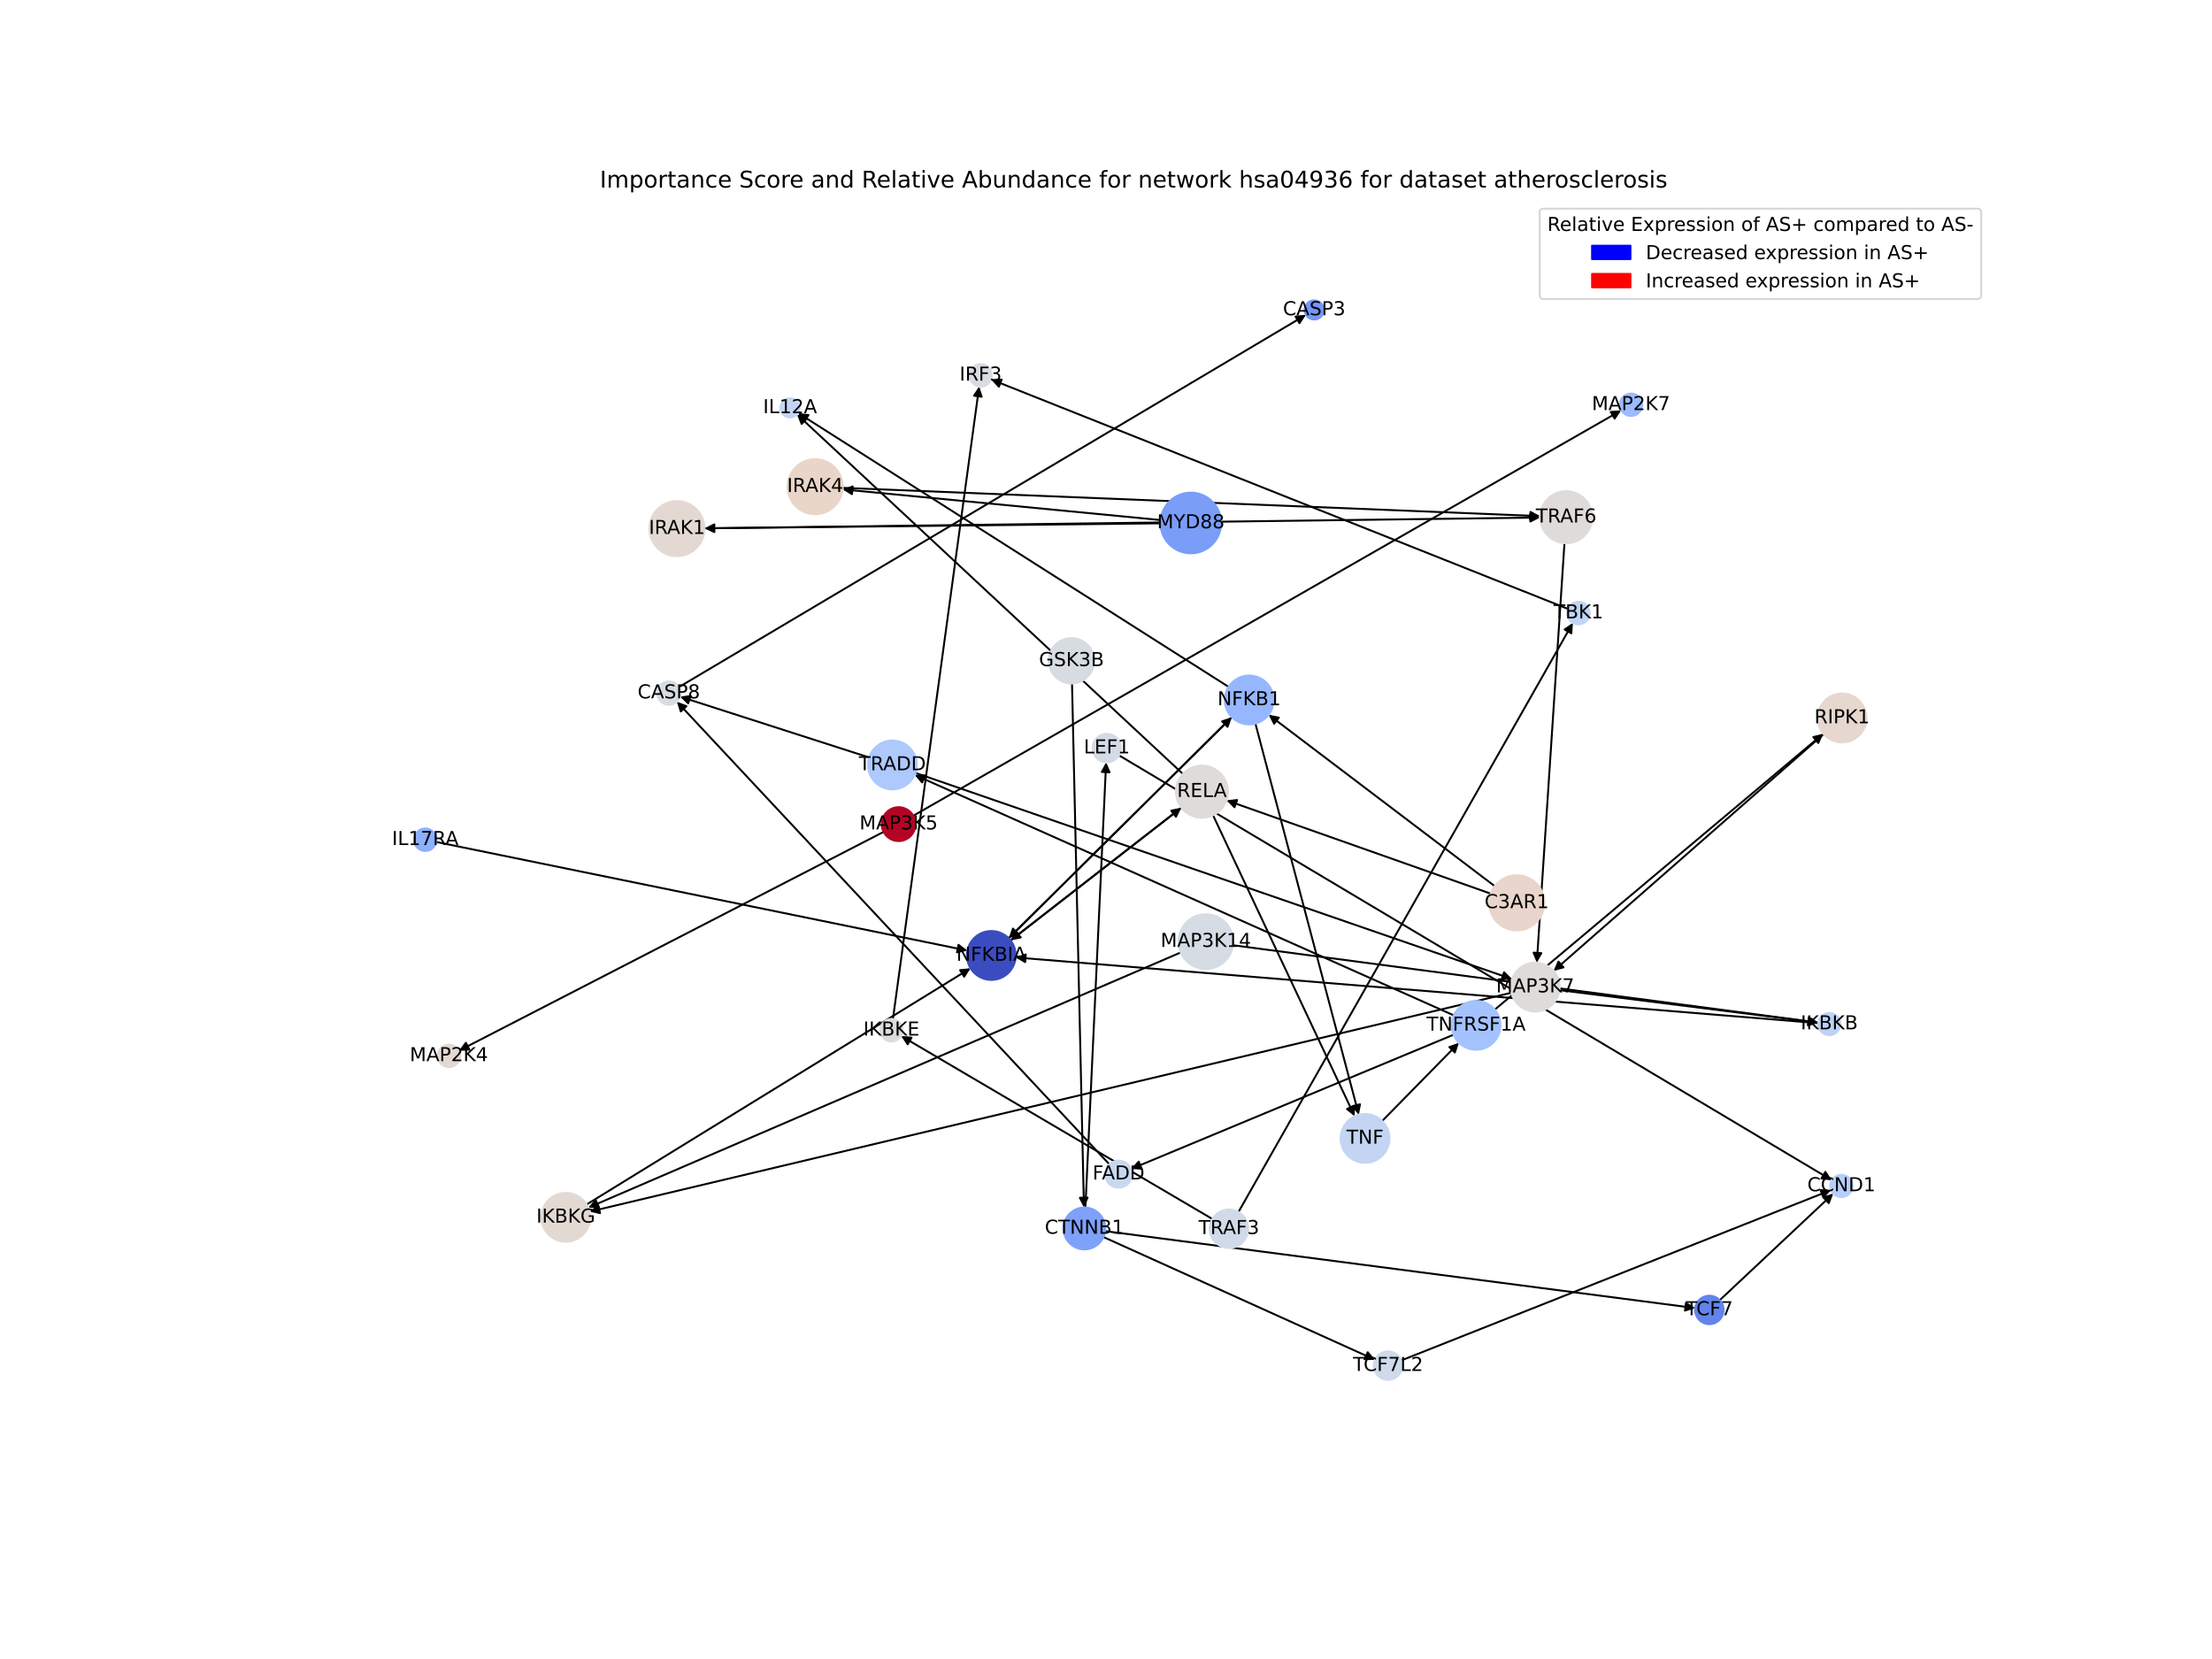 <?xml version="1.0" encoding="utf-8" standalone="no"?>
<!DOCTYPE svg PUBLIC "-//W3C//DTD SVG 1.1//EN"
  "http://www.w3.org/Graphics/SVG/1.1/DTD/svg11.dtd">
<!-- Created with matplotlib (https://matplotlib.org/) -->
<svg height="864pt" version="1.1" viewBox="0 0 1152 864" width="1152pt" xmlns="http://www.w3.org/2000/svg" xmlns:xlink="http://www.w3.org/1999/xlink">
 <defs>
  <style type="text/css">*{stroke-linecap:butt;stroke-linejoin:round;}</style>
 </defs>
 <g id="figure_1">
  <g id="patch_1">
   <path d="M 0 864 
L 1152 864 
L 1152 0 
L 0 0 
z
" style="fill:#ffffff;"/>
  </g>
  <g id="axes_1">
   <g id="patch_2">
    <path clip-path="url(#p08f798c364)" d="M 604.366 272.539 
Q 485.64 273.849 368.031 275.146 
" style="fill:none;stroke:#000000;stroke-linecap:round;"/>
    <path clip-path="url(#p08f798c364)" d="M 372.053 277.101 
L 368.031 275.146 
L 372.009 273.102 
L 372.053 277.101 
z
" style="stroke:#000000;stroke-linecap:round;"/>
   </g>
   <g id="patch_3">
    <path clip-path="url(#p08f798c364)" d="M 604.436 270.846 
Q 521.621 262.855 439.918 254.971 
" style="fill:none;stroke:#000000;stroke-linecap:round;"/>
    <path clip-path="url(#p08f798c364)" d="M 443.707 257.346 
L 439.918 254.971 
L 444.091 253.364 
L 443.707 257.346 
z
" style="stroke:#000000;stroke-linecap:round;"/>
   </g>
   <g id="patch_4">
    <path clip-path="url(#p08f798c364)" d="M 644.987 631.216 
Q 732.063 477.8 818.588 325.356 
" style="fill:none;stroke:#000000;stroke-linecap:round;"/>
    <path clip-path="url(#p08f798c364)" d="M 814.874 327.847 
L 818.588 325.356 
L 818.352 329.822 
L 814.874 327.847 
z
" style="stroke:#000000;stroke-linecap:round;"/>
   </g>
   <g id="patch_5">
    <path clip-path="url(#p08f798c364)" d="M 631.399 634.851 
Q 550.352 587.191 470.269 540.098 
" style="fill:none;stroke:#000000;stroke-linecap:round;"/>
    <path clip-path="url(#p08f798c364)" d="M 472.703 543.849 
L 470.269 540.098 
L 474.73 540.401 
L 472.703 543.849 
z
" style="stroke:#000000;stroke-linecap:round;"/>
   </g>
   <g id="patch_6">
    <path clip-path="url(#p08f798c364)" d="M 812.166 515.654 
Q 879.561 524.125 945.847 532.456 
" style="fill:none;stroke:#000000;stroke-linecap:round;"/>
    <path clip-path="url(#p08f798c364)" d="M 942.128 529.973 
L 945.847 532.456 
L 941.629 533.942 
L 942.128 529.973 
z
" style="stroke:#000000;stroke-linecap:round;"/>
   </g>
   <g id="patch_7">
    <path clip-path="url(#p08f798c364)" d="M 787.141 517.009 
Q 547.099 574.015 308.145 630.762 
" style="fill:none;stroke:#000000;stroke-linecap:round;"/>
    <path clip-path="url(#p08f798c364)" d="M 312.499 631.784 
L 308.145 630.762 
L 311.575 627.892 
L 312.499 631.784 
z
" style="stroke:#000000;stroke-linecap:round;"/>
   </g>
   <g id="patch_8">
    <path clip-path="url(#p08f798c364)" d="M 366.918 275.132 
Q 584.505 272.334 800.974 269.552 
" style="fill:none;stroke:#000000;stroke-linecap:round;"/>
    <path clip-path="url(#p08f798c364)" d="M 796.949 267.603 
L 800.974 269.552 
L 797 271.603 
L 796.949 267.603 
z
" style="stroke:#000000;stroke-linecap:round;"/>
   </g>
   <g id="patch_9">
    <path clip-path="url(#p08f798c364)" d="M 816.579 317.102 
Q 666.384 257.37 517.228 198.052 
" style="fill:none;stroke:#000000;stroke-linecap:round;"/>
    <path clip-path="url(#p08f798c364)" d="M 520.205 201.388 
L 517.228 198.052 
L 521.684 197.671 
L 520.205 201.388 
z
" style="stroke:#000000;stroke-linecap:round;"/>
   </g>
   <g id="patch_10">
    <path clip-path="url(#p08f798c364)" d="M 814.768 282.898 
Q 807.568 392.131 800.443 500.249 
" style="fill:none;stroke:#000000;stroke-linecap:round;"/>
    <path clip-path="url(#p08f798c364)" d="M 802.701 496.389 
L 800.443 500.249 
L 798.71 496.126 
L 802.701 496.389 
z
" style="stroke:#000000;stroke-linecap:round;"/>
   </g>
   <g id="patch_11">
    <path clip-path="url(#p08f798c364)" d="M 465.035 530.732 
Q 487.486 366.01 509.787 202.395 
" style="fill:none;stroke:#000000;stroke-linecap:round;"/>
    <path clip-path="url(#p08f798c364)" d="M 507.265 206.088 
L 509.787 202.395 
L 511.228 206.628 
L 507.265 206.088 
z
" style="stroke:#000000;stroke-linecap:round;"/>
   </g>
   <g id="patch_12">
    <path clip-path="url(#p08f798c364)" d="M 526.328 489.779 
Q 570.788 455.205 614.366 421.318 
" style="fill:none;stroke:#000000;stroke-linecap:round;"/>
    <path clip-path="url(#p08f798c364)" d="M 609.98 422.194 
L 614.366 421.318 
L 612.436 425.352 
L 609.98 422.194 
z
" style="stroke:#000000;stroke-linecap:round;"/>
   </g>
   <g id="patch_13">
    <path clip-path="url(#p08f798c364)" d="M 525.318 488.637 
Q 583.421 431.069 640.729 374.289 
" style="fill:none;stroke:#000000;stroke-linecap:round;"/>
    <path clip-path="url(#p08f798c364)" d="M 636.48 375.683 
L 640.729 374.289 
L 639.295 378.525 
L 636.48 375.683 
z
" style="stroke:#000000;stroke-linecap:round;"/>
   </g>
   <g id="patch_14">
    <path clip-path="url(#p08f798c364)" d="M 719.839 583.79 
Q 739.83 563.431 759.037 543.869 
" style="fill:none;stroke:#000000;stroke-linecap:round;"/>
    <path clip-path="url(#p08f798c364)" d="M 754.808 545.322 
L 759.037 543.869 
L 757.662 548.125 
L 754.808 545.322 
z
" style="stroke:#000000;stroke-linecap:round;"/>
   </g>
   <g id="patch_15">
    <path clip-path="url(#p08f798c364)" d="M 438.86 254.067 
Q 620.483 261.44 800.988 268.767 
" style="fill:none;stroke:#000000;stroke-linecap:round;"/>
    <path clip-path="url(#p08f798c364)" d="M 797.073 266.607 
L 800.988 268.767 
L 796.911 270.603 
L 797.073 266.607 
z
" style="stroke:#000000;stroke-linecap:round;"/>
   </g>
   <g id="patch_16">
    <path clip-path="url(#p08f798c364)" d="M 353.596 357.823 
Q 516.863 260.893 679.168 164.534 
" style="fill:none;stroke:#000000;stroke-linecap:round;"/>
    <path clip-path="url(#p08f798c364)" d="M 674.708 164.856 
L 679.168 164.534 
L 676.75 168.295 
L 674.708 164.856 
z
" style="stroke:#000000;stroke-linecap:round;"/>
   </g>
   <g id="patch_17">
    <path clip-path="url(#p08f798c364)" d="M 949.755 382.31 
Q 879.431 443.989 809.947 504.932 
" style="fill:none;stroke:#000000;stroke-linecap:round;"/>
    <path clip-path="url(#p08f798c364)" d="M 814.273 503.798 
L 809.947 504.932 
L 811.635 500.79 
L 814.273 503.798 
z
" style="stroke:#000000;stroke-linecap:round;"/>
   </g>
   <g id="patch_18">
    <path clip-path="url(#p08f798c364)" d="M 452.628 394.482 
Q 403.394 378.652 355.224 363.164 
" style="fill:none;stroke:#000000;stroke-linecap:round;"/>
    <path clip-path="url(#p08f798c364)" d="M 358.42 366.292 
L 355.224 363.164 
L 359.644 362.484 
L 358.42 366.292 
z
" style="stroke:#000000;stroke-linecap:round;"/>
   </g>
   <g id="patch_19">
    <path clip-path="url(#p08f798c364)" d="M 476.779 402.536 
Q 632.138 456.222 786.441 509.543 
" style="fill:none;stroke:#000000;stroke-linecap:round;"/>
    <path clip-path="url(#p08f798c364)" d="M 783.314 506.346 
L 786.441 509.543 
L 782.007 510.127 
L 783.314 506.346 
z
" style="stroke:#000000;stroke-linecap:round;"/>
   </g>
   <g id="patch_20">
    <path clip-path="url(#p08f798c364)" d="M 577.713 606.332 
Q 465.113 485.876 353.276 366.237 
" style="fill:none;stroke:#000000;stroke-linecap:round;"/>
    <path clip-path="url(#p08f798c364)" d="M 354.547 370.525 
L 353.276 366.237 
L 357.469 367.794 
L 354.547 370.525 
z
" style="stroke:#000000;stroke-linecap:round;"/>
   </g>
   <g id="patch_21">
    <path clip-path="url(#p08f798c364)" d="M 756.988 538.879 
Q 673.026 573.829 590.096 608.35 
" style="fill:none;stroke:#000000;stroke-linecap:round;"/>
    <path clip-path="url(#p08f798c364)" d="M 594.557 608.659 
L 590.096 608.35 
L 593.02 604.966 
L 594.557 608.659 
z
" style="stroke:#000000;stroke-linecap:round;"/>
   </g>
   <g id="patch_22">
    <path clip-path="url(#p08f798c364)" d="M 757.115 528.799 
Q 616.746 466.183 477.397 404.022 
" style="fill:none;stroke:#000000;stroke-linecap:round;"/>
    <path clip-path="url(#p08f798c364)" d="M 480.235 407.478 
L 477.397 404.022 
L 481.865 403.825 
L 480.235 407.478 
z
" style="stroke:#000000;stroke-linecap:round;"/>
   </g>
   <g id="patch_23">
    <path clip-path="url(#p08f798c364)" d="M 778.493 525.796 
Q 864.035 453.95 948.721 382.823 
" style="fill:none;stroke:#000000;stroke-linecap:round;"/>
    <path clip-path="url(#p08f798c364)" d="M 944.372 383.864 
L 948.721 382.823 
L 946.944 386.927 
L 944.372 383.864 
z
" style="stroke:#000000;stroke-linecap:round;"/>
   </g>
   <g id="patch_24">
    <path clip-path="url(#p08f798c364)" d="M 642.148 492.271 
Q 794.555 512.415 945.853 532.413 
" style="fill:none;stroke:#000000;stroke-linecap:round;"/>
    <path clip-path="url(#p08f798c364)" d="M 942.149 529.906 
L 945.853 532.413 
L 941.625 533.871 
L 942.149 529.906 
z
" style="stroke:#000000;stroke-linecap:round;"/>
   </g>
   <g id="patch_25">
    <path clip-path="url(#p08f798c364)" d="M 614.879 496.048 
Q 460.621 562.487 307.391 628.483 
" style="fill:none;stroke:#000000;stroke-linecap:round;"/>
    <path clip-path="url(#p08f798c364)" d="M 311.856 628.737 
L 307.391 628.483 
L 310.274 625.064 
L 311.856 628.737 
z
" style="stroke:#000000;stroke-linecap:round;"/>
   </g>
   <g id="patch_26">
    <path clip-path="url(#p08f798c364)" d="M 460.156 433.247 
Q 349.576 490.229 239.989 546.699 
" style="fill:none;stroke:#000000;stroke-linecap:round;"/>
    <path clip-path="url(#p08f798c364)" d="M 244.461 546.645 
L 239.989 546.699 
L 242.629 543.089 
L 244.461 546.645 
z
" style="stroke:#000000;stroke-linecap:round;"/>
   </g>
   <g id="patch_27">
    <path clip-path="url(#p08f798c364)" d="M 475.662 424.818 
Q 659.994 319.268 843.356 214.273 
" style="fill:none;stroke:#000000;stroke-linecap:round;"/>
    <path clip-path="url(#p08f798c364)" d="M 838.891 214.525 
L 843.356 214.273 
L 840.878 217.997 
L 838.891 214.525 
z
" style="stroke:#000000;stroke-linecap:round;"/>
   </g>
   <g id="patch_28">
    <path clip-path="url(#p08f798c364)" d="M 575.573 641.176 
Q 729.217 661.21 881.751 681.099 
" style="fill:none;stroke:#000000;stroke-linecap:round;"/>
    <path clip-path="url(#p08f798c364)" d="M 878.043 678.599 
L 881.751 681.099 
L 877.526 682.565 
L 878.043 678.599 
z
" style="stroke:#000000;stroke-linecap:round;"/>
   </g>
   <g id="patch_29">
    <path clip-path="url(#p08f798c364)" d="M 574.699 644.256 
Q 645.417 676.215 715.116 707.713 
" style="fill:none;stroke:#000000;stroke-linecap:round;"/>
    <path clip-path="url(#p08f798c364)" d="M 712.295 704.243 
L 715.116 707.713 
L 710.648 707.888 
L 712.295 704.243 
z
" style="stroke:#000000;stroke-linecap:round;"/>
   </g>
   <g id="patch_30">
    <path clip-path="url(#p08f798c364)" d="M 565.272 628.876 
Q 570.672 512.94 576.02 398.122 
" style="fill:none;stroke:#000000;stroke-linecap:round;"/>
    <path clip-path="url(#p08f798c364)" d="M 573.836 402.024 
L 576.02 398.122 
L 577.832 402.21 
L 573.836 402.024 
z
" style="stroke:#000000;stroke-linecap:round;"/>
   </g>
   <g id="patch_31">
    <path clip-path="url(#p08f798c364)" d="M 558.305 355.976 
Q 561.411 492.422 564.491 627.749 
" style="fill:none;stroke:#000000;stroke-linecap:round;"/>
    <path clip-path="url(#p08f798c364)" d="M 566.4 623.705 
L 564.491 627.749 
L 562.401 623.796 
L 566.4 623.705 
z
" style="stroke:#000000;stroke-linecap:round;"/>
   </g>
   <g id="patch_32">
    <path clip-path="url(#p08f798c364)" d="M 778.452 461.503 
Q 719.582 416.867 661.603 372.906 
" style="fill:none;stroke:#000000;stroke-linecap:round;"/>
    <path clip-path="url(#p08f798c364)" d="M 663.582 376.916 
L 661.603 372.906 
L 665.999 373.729 
L 663.582 376.916 
z
" style="stroke:#000000;stroke-linecap:round;"/>
   </g>
   <g id="patch_33">
    <path clip-path="url(#p08f798c364)" d="M 776.349 465.402 
Q 707.562 441.111 639.83 417.192 
" style="fill:none;stroke:#000000;stroke-linecap:round;"/>
    <path clip-path="url(#p08f798c364)" d="M 642.935 420.41 
L 639.83 417.192 
L 644.267 416.638 
L 642.935 420.41 
z
" style="stroke:#000000;stroke-linecap:round;"/>
   </g>
   <g id="patch_34">
    <path clip-path="url(#p08f798c364)" d="M 227.228 438.504 
Q 365.513 466.775 502.703 494.822 
" style="fill:none;stroke:#000000;stroke-linecap:round;"/>
    <path clip-path="url(#p08f798c364)" d="M 499.184 492.061 
L 502.703 494.822 
L 498.383 495.98 
L 499.184 492.061 
z
" style="stroke:#000000;stroke-linecap:round;"/>
   </g>
   <g id="patch_35">
    <path clip-path="url(#p08f798c364)" d="M 641.526 373.499 
Q 583.424 431.067 526.115 487.847 
" style="fill:none;stroke:#000000;stroke-linecap:round;"/>
    <path clip-path="url(#p08f798c364)" d="M 530.365 486.453 
L 526.115 487.847 
L 527.549 483.611 
L 530.365 486.453 
z
" style="stroke:#000000;stroke-linecap:round;"/>
   </g>
   <g id="patch_36">
    <path clip-path="url(#p08f798c364)" d="M 653.822 376.849 
Q 680.744 478.706 707.38 579.482 
" style="fill:none;stroke:#000000;stroke-linecap:round;"/>
    <path clip-path="url(#p08f798c364)" d="M 708.291 575.104 
L 707.38 579.482 
L 704.424 576.126 
L 708.291 575.104 
z
" style="stroke:#000000;stroke-linecap:round;"/>
   </g>
   <g id="patch_37">
    <path clip-path="url(#p08f798c364)" d="M 639.824 357.704 
Q 527.745 286.406 416.61 215.709 
" style="fill:none;stroke:#000000;stroke-linecap:round;"/>
    <path clip-path="url(#p08f798c364)" d="M 418.912 219.543 
L 416.61 215.709 
L 421.059 216.168 
L 418.912 219.543 
z
" style="stroke:#000000;stroke-linecap:round;"/>
   </g>
   <g id="patch_38">
    <path clip-path="url(#p08f798c364)" d="M 615.245 420.634 
Q 570.784 455.208 527.207 489.096 
" style="fill:none;stroke:#000000;stroke-linecap:round;"/>
    <path clip-path="url(#p08f798c364)" d="M 531.592 488.219 
L 527.207 489.096 
L 529.137 485.062 
L 531.592 488.219 
z
" style="stroke:#000000;stroke-linecap:round;"/>
   </g>
   <g id="patch_39">
    <path clip-path="url(#p08f798c364)" d="M 631.747 424.583 
Q 668.623 502.967 705.023 580.341 
" style="fill:none;stroke:#000000;stroke-linecap:round;"/>
    <path clip-path="url(#p08f798c364)" d="M 705.13 575.87 
L 705.023 580.341 
L 701.51 577.573 
L 705.13 575.87 
z
" style="stroke:#000000;stroke-linecap:round;"/>
   </g>
   <g id="patch_40">
    <path clip-path="url(#p08f798c364)" d="M 616.032 403.04 
Q 515.567 309.435 415.921 216.592 
" style="fill:none;stroke:#000000;stroke-linecap:round;"/>
    <path clip-path="url(#p08f798c364)" d="M 417.484 220.782 
L 415.921 216.592 
L 420.21 217.856 
L 417.484 220.782 
z
" style="stroke:#000000;stroke-linecap:round;"/>
   </g>
   <g id="patch_41">
    <path clip-path="url(#p08f798c364)" d="M 946.927 532.845 
Q 737.947 515.74 530.082 498.727 
" style="fill:none;stroke:#000000;stroke-linecap:round;"/>
    <path clip-path="url(#p08f798c364)" d="M 533.906 501.046 
L 530.082 498.727 
L 534.232 497.06 
L 533.906 501.046 
z
" style="stroke:#000000;stroke-linecap:round;"/>
   </g>
   <g id="patch_42">
    <path clip-path="url(#p08f798c364)" d="M 305.514 627.289 
Q 405.474 565.778 504.482 504.854 
" style="fill:none;stroke:#000000;stroke-linecap:round;"/>
    <path clip-path="url(#p08f798c364)" d="M 500.028 505.247 
L 504.482 504.854 
L 502.124 508.653 
L 500.028 505.247 
z
" style="stroke:#000000;stroke-linecap:round;"/>
   </g>
   <g id="patch_43">
    <path clip-path="url(#p08f798c364)" d="M 895.629 677.125 
Q 925.198 649.366 953.951 622.372 
" style="fill:none;stroke:#000000;stroke-linecap:round;"/>
    <path clip-path="url(#p08f798c364)" d="M 949.666 623.651 
L 953.951 622.372 
L 952.404 626.567 
L 949.666 623.651 
z
" style="stroke:#000000;stroke-linecap:round;"/>
   </g>
   <g id="patch_44">
    <path clip-path="url(#p08f798c364)" d="M 729.796 708.494 
Q 841.698 664.132 952.561 620.182 
" style="fill:none;stroke:#000000;stroke-linecap:round;"/>
    <path clip-path="url(#p08f798c364)" d="M 948.105 619.797 
L 952.561 620.182 
L 949.579 623.516 
L 948.105 619.797 
z
" style="stroke:#000000;stroke-linecap:round;"/>
   </g>
   <g id="patch_45">
    <path clip-path="url(#p08f798c364)" d="M 582.789 393.394 
Q 768.401 504.024 953.052 614.081 
" style="fill:none;stroke:#000000;stroke-linecap:round;"/>
    <path clip-path="url(#p08f798c364)" d="M 950.64 610.315 
L 953.052 614.081 
L 948.592 613.751 
L 950.64 610.315 
z
" style="stroke:#000000;stroke-linecap:round;"/>
   </g>
   <g id="PathCollection_1">
    <path clip-path="url(#p08f798c364)" d="M 620.173 288.176 
C 624.366 288.176 628.388 286.51 631.353 283.545 
C 634.318 280.58 635.984 276.558 635.984 272.365 
C 635.984 268.172 634.318 264.15 631.353 261.185 
C 628.388 258.22 624.366 256.554 620.173 256.554 
C 615.98 256.554 611.957 258.22 608.992 261.185 
C 606.027 264.15 604.361 268.172 604.361 272.365 
C 604.361 276.558 606.027 280.58 608.992 283.545 
C 611.957 286.51 615.98 288.176 620.173 288.176 
z
" style="fill:#7a9df8;stroke:#7a9df8;"/>
    <path clip-path="url(#p08f798c364)" d="M 640.039 649.953 
C 642.697 649.953 645.246 648.897 647.125 647.018 
C 649.004 645.139 650.06 642.59 650.06 639.932 
C 650.06 637.275 649.004 634.726 647.125 632.847 
C 645.246 630.967 642.697 629.911 640.039 629.911 
C 637.382 629.911 634.833 630.967 632.953 632.847 
C 631.074 634.726 630.018 637.275 630.018 639.932 
C 630.018 642.59 631.074 645.139 632.953 647.018 
C 634.833 648.897 637.382 649.953 640.039 649.953 
z
" style="fill:#d1dae9;stroke:#d1dae9;"/>
    <path clip-path="url(#p08f798c364)" d="M 799.532 526.799 
C 802.908 526.799 806.147 525.457 808.535 523.07 
C 810.923 520.682 812.264 517.443 812.264 514.066 
C 812.264 510.69 810.923 507.451 808.535 505.063 
C 806.147 502.675 802.908 501.334 799.532 501.334 
C 796.155 501.334 792.916 502.675 790.529 505.063 
C 788.141 507.451 786.799 510.69 786.799 514.066 
C 786.799 517.443 788.141 520.682 790.529 523.07 
C 792.916 525.457 796.155 526.799 799.532 526.799 
z
" style="fill:#dfdbd9;stroke:#dfdbd9;"/>
    <path clip-path="url(#p08f798c364)" d="M 352.563 289.671 
C 356.37 289.671 360.021 288.158 362.713 285.466 
C 365.405 282.775 366.917 279.123 366.917 275.316 
C 366.917 271.509 365.405 267.858 362.713 265.166 
C 360.021 262.474 356.37 260.961 352.563 260.961 
C 348.756 260.961 345.104 262.474 342.412 265.166 
C 339.72 267.858 338.208 271.509 338.208 275.316 
C 338.208 279.123 339.72 282.775 342.412 285.466 
C 345.104 288.158 348.756 289.671 352.563 289.671 
z
" style="fill:#e4d9d2;stroke:#e4d9d2;"/>
    <path clip-path="url(#p08f798c364)" d="M 822.04 325.148 
C 823.598 325.148 825.092 324.529 826.193 323.428 
C 827.295 322.326 827.914 320.832 827.914 319.274 
C 827.914 317.716 827.295 316.222 826.193 315.12 
C 825.092 314.019 823.598 313.4 822.04 313.4 
C 820.482 313.4 818.988 314.019 817.886 315.12 
C 816.784 316.222 816.166 317.716 816.166 319.274 
C 816.166 320.832 816.784 322.326 817.886 323.428 
C 818.988 324.529 820.482 325.148 822.04 325.148 
z
" style="fill:#c0d4f5;stroke:#c0d4f5;"/>
    <path clip-path="url(#p08f798c364)" d="M 815.66 282.931 
C 819.258 282.931 822.71 281.501 825.254 278.957 
C 827.798 276.413 829.228 272.961 829.228 269.363 
C 829.228 265.765 827.798 262.313 825.254 259.769 
C 822.71 257.225 819.258 255.795 815.66 255.795 
C 812.062 255.795 808.61 257.225 806.066 259.769 
C 803.522 262.313 802.092 265.765 802.092 269.363 
C 802.092 272.961 803.522 276.413 806.066 278.957 
C 808.61 281.501 812.062 282.931 815.66 282.931 
z
" style="fill:#dfdbd9;stroke:#dfdbd9;"/>
    <path clip-path="url(#p08f798c364)" d="M 464.242 542.428 
C 465.8 542.428 467.294 541.809 468.396 540.707 
C 469.497 539.606 470.116 538.111 470.116 536.553 
C 470.116 534.996 469.497 533.501 468.396 532.4 
C 467.294 531.298 465.8 530.679 464.242 530.679 
C 462.684 530.679 461.19 531.298 460.088 532.4 
C 458.987 533.501 458.368 534.996 458.368 536.553 
C 458.368 538.111 458.987 539.606 460.088 540.707 
C 461.19 541.809 462.684 542.428 464.242 542.428 
z
" style="fill:#dedcdb;stroke:#dedcdb;"/>
    <path clip-path="url(#p08f798c364)" d="M 516.276 510.329 
C 519.652 510.329 522.891 508.988 525.279 506.6 
C 527.666 504.212 529.008 500.973 529.008 497.597 
C 529.008 494.22 527.666 490.981 525.279 488.593 
C 522.891 486.206 519.652 484.864 516.276 484.864 
C 512.899 484.864 509.66 486.206 507.272 488.593 
C 504.885 490.981 503.543 494.22 503.543 497.597 
C 503.543 500.973 504.885 504.212 507.272 506.6 
C 509.66 508.988 512.899 510.329 516.276 510.329 
z
" style="fill:#3b4cc0;stroke:#3b4cc0;"/>
    <path clip-path="url(#p08f798c364)" d="M 710.919 605.607 
C 714.296 605.607 717.535 604.266 719.923 601.878 
C 722.31 599.49 723.652 596.251 723.652 592.875 
C 723.652 589.498 722.31 586.259 719.923 583.871 
C 717.535 581.484 714.296 580.142 710.919 580.142 
C 707.543 580.142 704.304 581.484 701.916 583.871 
C 699.528 586.259 698.187 589.498 698.187 592.875 
C 698.187 596.251 699.528 599.49 701.916 601.878 
C 704.304 604.266 707.543 605.607 710.919 605.607 
z
" style="fill:#c4d5f3;stroke:#c4d5f3;"/>
    <path clip-path="url(#p08f798c364)" d="M 510.731 201.342 
C 512.289 201.342 513.783 200.723 514.884 199.621 
C 515.986 198.52 516.605 197.026 516.605 195.468 
C 516.605 193.91 515.986 192.416 514.884 191.314 
C 513.783 190.213 512.289 189.594 510.731 189.594 
C 509.173 189.594 507.679 190.213 506.577 191.314 
C 505.476 192.416 504.857 193.91 504.857 195.468 
C 504.857 197.026 505.476 198.52 506.577 199.621 
C 507.679 200.723 509.173 201.342 510.731 201.342 
z
" style="fill:#d8dce2;stroke:#d8dce2;"/>
    <path clip-path="url(#p08f798c364)" d="M 424.515 267.839 
C 428.322 267.839 431.974 266.327 434.666 263.635 
C 437.357 260.943 438.87 257.292 438.87 253.485 
C 438.87 249.678 437.357 246.026 434.666 243.334 
C 431.974 240.643 428.322 239.13 424.515 239.13 
C 420.708 239.13 417.057 240.643 414.365 243.334 
C 411.673 246.026 410.161 249.678 410.161 253.485 
C 410.161 257.292 411.673 260.943 414.365 263.635 
C 417.057 266.327 420.708 267.839 424.515 267.839 
z
" style="fill:#ead5c9;stroke:#ead5c9;"/>
    <path clip-path="url(#p08f798c364)" d="M 684.428 166.411 
C 685.754 166.411 687.026 165.884 687.964 164.946 
C 688.901 164.009 689.428 162.737 689.428 161.411 
C 689.428 160.085 688.901 158.813 687.964 157.875 
C 687.026 156.938 685.754 156.411 684.428 156.411 
C 683.102 156.411 681.83 156.938 680.893 157.875 
C 679.955 158.813 679.428 160.085 679.428 161.411 
C 679.428 162.737 679.955 164.009 680.893 164.946 
C 681.83 165.884 683.102 166.411 684.428 166.411 
z
" style="fill:#7597f6;stroke:#7597f6;"/>
    <path clip-path="url(#p08f798c364)" d="M 348.332 367.069 
C 349.955 367.069 351.512 366.424 352.66 365.276 
C 353.808 364.128 354.453 362.571 354.453 360.948 
C 354.453 359.325 353.808 357.768 352.66 356.62 
C 351.512 355.472 349.955 354.827 348.332 354.827 
C 346.708 354.827 345.151 355.472 344.004 356.62 
C 342.856 357.768 342.211 359.325 342.211 360.948 
C 342.211 362.571 342.856 364.128 344.004 365.276 
C 345.151 366.424 346.708 367.069 348.332 367.069 
z
" style="fill:#d7dce3;stroke:#d7dce3;"/>
    <path clip-path="url(#p08f798c364)" d="M 959.326 386.649 
C 962.702 386.649 965.941 385.307 968.329 382.919 
C 970.717 380.532 972.058 377.293 972.058 373.916 
C 972.058 370.54 970.717 367.301 968.329 364.913 
C 965.941 362.525 962.702 361.184 959.326 361.184 
C 955.949 361.184 952.71 362.525 950.322 364.913 
C 947.935 367.301 946.593 370.54 946.593 373.916 
C 946.593 377.293 947.935 380.532 950.322 382.919 
C 952.71 385.307 955.949 386.649 959.326 386.649 
z
" style="fill:#e6d7cf;stroke:#e6d7cf;"/>
    <path clip-path="url(#p08f798c364)" d="M 464.746 411.111 
C 468.123 411.111 471.361 409.769 473.749 407.382 
C 476.137 404.994 477.478 401.755 477.478 398.378 
C 477.478 395.002 476.137 391.763 473.749 389.375 
C 471.361 386.987 468.123 385.646 464.746 385.646 
C 461.369 385.646 458.13 386.987 455.743 389.375 
C 453.355 391.763 452.013 395.002 452.013 398.378 
C 452.013 401.755 453.355 404.994 455.743 407.382 
C 458.13 409.769 461.369 411.111 464.746 411.111 
z
" style="fill:#adc9fd;stroke:#adc9fd;"/>
    <path clip-path="url(#p08f798c364)" d="M 582.539 618.561 
C 584.413 618.561 586.211 617.817 587.536 616.492 
C 588.861 615.167 589.605 613.369 589.605 611.495 
C 589.605 609.621 588.861 607.824 587.536 606.499 
C 586.211 605.174 584.413 604.429 582.539 604.429 
C 580.665 604.429 578.868 605.174 577.543 606.499 
C 576.218 607.824 575.473 609.621 575.473 611.495 
C 575.473 613.369 576.218 615.167 577.543 616.492 
C 578.868 617.817 580.665 618.561 582.539 618.561 
z
" style="fill:#cad8ef;stroke:#cad8ef;"/>
    <path clip-path="url(#p08f798c364)" d="M 768.742 546.718 
C 772.119 546.718 775.358 545.377 777.745 542.989 
C 780.133 540.601 781.475 537.362 781.475 533.986 
C 781.475 530.609 780.133 527.37 777.745 524.982 
C 775.358 522.595 772.119 521.253 768.742 521.253 
C 765.365 521.253 762.127 522.595 759.739 524.982 
C 757.351 527.37 756.01 530.609 756.01 533.986 
C 756.01 537.362 757.351 540.601 759.739 542.989 
C 762.127 545.377 765.365 546.718 768.742 546.718 
z
" style="fill:#a3c2fe;stroke:#a3c2fe;"/>
    <path clip-path="url(#p08f798c364)" d="M 627.993 504.679 
C 631.78 504.679 635.413 503.175 638.091 500.497 
C 640.768 497.819 642.273 494.187 642.273 490.4 
C 642.273 486.613 640.768 482.98 638.091 480.303 
C 635.413 477.625 631.78 476.12 627.993 476.12 
C 624.206 476.12 620.574 477.625 617.896 480.303 
C 615.218 482.98 613.714 486.613 613.714 490.4 
C 613.714 494.187 615.218 497.819 617.896 500.497 
C 620.574 503.175 624.206 504.679 627.993 504.679 
z
" style="fill:#d6dce4;stroke:#d6dce4;"/>
    <path clip-path="url(#p08f798c364)" d="M 468 438.032 
C 470.341 438.032 472.586 437.102 474.241 435.447 
C 475.897 433.791 476.827 431.546 476.827 429.205 
C 476.827 426.864 475.897 424.619 474.241 422.964 
C 472.586 421.309 470.341 420.379 468 420.379 
C 465.659 420.379 463.414 421.309 461.759 422.964 
C 460.103 424.619 459.173 426.864 459.173 429.205 
C 459.173 431.546 460.103 433.791 461.759 435.447 
C 463.414 437.102 465.659 438.032 468 438.032 
z
" style="fill:#b40426;stroke:#b40426;"/>
    <path clip-path="url(#p08f798c364)" d="M 959.004 623.441 
C 960.545 623.441 962.024 622.828 963.114 621.738 
C 964.204 620.648 964.816 619.17 964.816 617.628 
C 964.816 616.086 964.204 614.608 963.114 613.518 
C 962.024 612.428 960.545 611.815 959.004 611.815 
C 957.462 611.815 955.983 612.428 954.893 613.518 
C 953.803 614.608 953.191 616.086 953.191 617.628 
C 953.191 619.17 953.803 620.648 954.893 621.738 
C 955.983 622.828 957.462 623.441 959.004 623.441 
z
" style="fill:#b6cefa;stroke:#b6cefa;"/>
    <path clip-path="url(#p08f798c364)" d="M 564.765 650.666 
C 567.655 650.666 570.428 649.518 572.472 647.474 
C 574.516 645.43 575.664 642.657 575.664 639.766 
C 575.664 636.876 574.516 634.103 572.472 632.059 
C 570.428 630.015 567.655 628.867 564.765 628.867 
C 561.874 628.867 559.101 630.015 557.057 632.059 
C 555.013 634.103 553.865 636.876 553.865 639.766 
C 553.865 642.657 555.013 645.43 557.057 647.474 
C 559.101 649.518 561.874 650.666 564.765 650.666 
z
" style="fill:#7ea1fa;stroke:#7ea1fa;"/>
    <path clip-path="url(#p08f798c364)" d="M 558.036 355.979 
C 561.175 355.979 564.185 354.732 566.404 352.512 
C 568.624 350.293 569.87 347.283 569.87 344.144 
C 569.87 341.006 568.624 337.995 566.404 335.776 
C 564.185 333.557 561.175 332.31 558.036 332.31 
C 554.897 332.31 551.887 333.557 549.668 335.776 
C 547.448 337.995 546.201 341.006 546.201 344.144 
C 546.201 347.283 547.448 350.293 549.668 352.512 
C 551.887 354.732 554.897 355.979 558.036 355.979 
z
" style="fill:#d7dce3;stroke:#d7dce3;"/>
    <path clip-path="url(#p08f798c364)" d="M 789.91 484.57 
C 793.724 484.57 797.382 483.055 800.078 480.359 
C 802.775 477.662 804.29 474.004 804.29 470.191 
C 804.29 466.377 802.775 462.719 800.078 460.023 
C 797.382 457.326 793.724 455.811 789.91 455.811 
C 786.097 455.811 782.439 457.326 779.742 460.023 
C 777.046 462.719 775.531 466.377 775.531 470.191 
C 775.531 474.004 777.046 477.662 779.742 480.359 
C 782.439 483.055 786.097 484.57 789.91 484.57 
z
" style="fill:#e9d5cb;stroke:#e9d5cb;"/>
    <path clip-path="url(#p08f798c364)" d="M 221.474 443.201 
C 223.032 443.201 224.526 442.583 225.628 441.481 
C 226.73 440.379 227.349 438.885 227.349 437.327 
C 227.349 435.769 226.73 434.275 225.628 433.174 
C 224.526 432.072 223.032 431.453 221.474 431.453 
C 219.917 431.453 218.422 432.072 217.321 433.174 
C 216.219 434.275 215.6 435.769 215.6 437.327 
C 215.6 438.885 216.219 440.379 217.321 441.481 
C 218.422 442.583 219.917 443.201 221.474 443.201 
z
" style="fill:#8db0fe;stroke:#8db0fe;"/>
    <path clip-path="url(#p08f798c364)" d="M 650.569 377.272 
C 653.946 377.272 657.185 375.93 659.572 373.543 
C 661.96 371.155 663.302 367.916 663.302 364.539 
C 663.302 361.163 661.96 357.924 659.572 355.536 
C 657.185 353.149 653.946 351.807 650.569 351.807 
C 647.192 351.807 643.953 353.149 641.566 355.536 
C 639.178 357.924 637.837 361.163 637.837 364.539 
C 637.837 367.916 639.178 371.155 641.566 373.543 
C 643.953 375.93 647.192 377.272 650.569 377.272 
z
" style="fill:#96b7ff;stroke:#96b7ff;"/>
    <path clip-path="url(#p08f798c364)" d="M 625.967 425.877 
C 629.568 425.877 633.023 424.446 635.57 421.899 
C 638.117 419.353 639.548 415.898 639.548 412.296 
C 639.548 408.694 638.117 405.24 635.57 402.693 
C 633.023 400.146 629.568 398.715 625.967 398.715 
C 622.365 398.715 618.91 400.146 616.363 402.693 
C 613.817 405.24 612.386 408.694 612.386 412.296 
C 612.386 415.898 613.817 419.353 616.363 421.899 
C 618.91 424.446 622.365 425.877 625.967 425.877 
z
" style="fill:#dfdbd9;stroke:#dfdbd9;"/>
    <path clip-path="url(#p08f798c364)" d="M 411.447 217.424 
C 412.773 217.424 414.045 216.897 414.983 215.96 
C 415.92 215.022 416.447 213.75 416.447 212.424 
C 416.447 211.098 415.92 209.826 414.983 208.889 
C 414.045 207.951 412.773 207.424 411.447 207.424 
C 410.121 207.424 408.849 207.951 407.911 208.889 
C 406.974 209.826 406.447 211.098 406.447 212.424 
C 406.447 213.75 406.974 215.022 407.911 215.96 
C 408.849 216.897 410.121 217.424 411.447 217.424 
z
" style="fill:#c4d5f3;stroke:#c4d5f3;"/>
    <path clip-path="url(#p08f798c364)" d="M 233.79 555.752 
C 235.344 555.752 236.834 555.135 237.933 554.036 
C 239.032 552.938 239.649 551.447 239.649 549.894 
C 239.649 548.34 239.032 546.849 237.933 545.751 
C 236.834 544.652 235.344 544.035 233.79 544.035 
C 232.236 544.035 230.746 544.652 229.647 545.751 
C 228.549 546.849 227.931 548.34 227.931 549.894 
C 227.931 551.447 228.549 552.938 229.647 554.036 
C 230.746 555.135 232.236 555.752 233.79 555.752 
z
" style="fill:#e3d9d3;stroke:#e3d9d3;"/>
    <path clip-path="url(#p08f798c364)" d="M 849.41 216.665 
C 850.964 216.665 852.454 216.048 853.553 214.949 
C 854.652 213.851 855.269 212.36 855.269 210.807 
C 855.269 209.253 854.652 207.762 853.553 206.664 
C 852.454 205.565 850.964 204.948 849.41 204.948 
C 847.856 204.948 846.366 205.565 845.267 206.664 
C 844.169 207.762 843.551 209.253 843.551 210.807 
C 843.551 212.36 844.169 213.851 845.267 214.949 
C 846.366 216.048 847.856 216.665 849.41 216.665 
z
" style="fill:#9abbff;stroke:#9abbff;"/>
    <path clip-path="url(#p08f798c364)" d="M 952.69 539.098 
C 954.223 539.098 955.694 538.489 956.778 537.405 
C 957.863 536.32 958.472 534.85 958.472 533.316 
C 958.472 531.783 957.863 530.312 956.778 529.228 
C 955.694 528.144 954.223 527.534 952.69 527.534 
C 951.157 527.534 949.686 528.144 948.602 529.228 
C 947.517 530.312 946.908 531.783 946.908 533.316 
C 946.908 534.85 947.517 536.32 948.602 537.405 
C 949.686 538.489 951.157 539.098 952.69 539.098 
z
" style="fill:#bed2f6;stroke:#bed2f6;"/>
    <path clip-path="url(#p08f798c364)" d="M 294.67 646.695 
C 298.046 646.695 301.285 645.353 303.673 642.965 
C 306.06 640.578 307.402 637.339 307.402 633.962 
C 307.402 630.585 306.06 627.346 303.673 624.959 
C 301.285 622.571 298.046 621.23 294.67 621.23 
C 291.293 621.23 288.054 622.571 285.666 624.959 
C 283.279 627.346 281.937 630.585 281.937 633.962 
C 281.937 637.339 283.279 640.578 285.666 642.965 
C 288.054 645.353 291.293 646.695 294.67 646.695 
z
" style="fill:#e3d9d3;stroke:#e3d9d3;"/>
    <path clip-path="url(#p08f798c364)" d="M 890.22 689.623 
C 892.188 689.623 894.075 688.841 895.466 687.45 
C 896.857 686.058 897.639 684.171 897.639 682.204 
C 897.639 680.236 896.857 678.349 895.466 676.958 
C 894.075 675.566 892.188 674.785 890.22 674.785 
C 888.252 674.785 886.365 675.566 884.974 676.958 
C 883.583 678.349 882.801 680.236 882.801 682.204 
C 882.801 684.171 883.583 686.058 884.974 687.45 
C 886.365 688.841 888.252 689.623 890.22 689.623 
z
" style="fill:#6384eb;stroke:#6384eb;"/>
    <path clip-path="url(#p08f798c364)" d="M 722.897 718.648 
C 724.864 718.648 726.751 717.866 728.143 716.475 
C 729.534 715.084 730.316 713.197 730.316 711.229 
C 730.316 709.262 729.534 707.374 728.143 705.983 
C 726.751 704.592 724.864 703.81 722.897 703.81 
C 720.929 703.81 719.042 704.592 717.651 705.983 
C 716.259 707.374 715.478 709.262 715.478 711.229 
C 715.478 713.197 716.259 715.084 717.651 716.475 
C 719.042 717.866 720.929 718.648 722.897 718.648 
z
" style="fill:#cfdaea;stroke:#cfdaea;"/>
    <path clip-path="url(#p08f798c364)" d="M 576.417 397.016 
C 578.385 397.016 580.272 396.234 581.663 394.843 
C 583.054 393.451 583.836 391.564 583.836 389.597 
C 583.836 387.629 583.054 385.742 581.663 384.351 
C 580.272 382.959 578.385 382.178 576.417 382.178 
C 574.45 382.178 572.562 382.959 571.171 384.351 
C 569.78 385.742 568.998 387.629 568.998 389.597 
C 568.998 391.564 569.78 393.451 571.171 394.843 
C 572.562 396.234 574.45 397.016 576.417 397.016 
z
" style="fill:#d4dbe6;stroke:#d4dbe6;"/>
   </g>
   <g id="text_1">
    <g clip-path="url(#p08f798c364)">
     <!-- MYD88 -->
     <g transform="translate(602.592 275.124)scale(0.1 -0.1)">
      <defs>
       <path d="M 9.812 72.906 
L 24.516 72.906 
L 43.109 23.297 
L 61.812 72.906 
L 76.516 72.906 
L 76.516 0 
L 66.891 0 
L 66.891 64.016 
L 48.094 14.016 
L 38.188 14.016 
L 19.391 64.016 
L 19.391 0 
L 9.812 0 
z
" id="DejaVuSans-77"/>
       <path d="M -0.203 72.906 
L 10.406 72.906 
L 30.609 42.922 
L 50.688 72.906 
L 61.281 72.906 
L 35.5 34.719 
L 35.5 0 
L 25.594 0 
L 25.594 34.719 
z
" id="DejaVuSans-89"/>
       <path d="M 19.672 64.797 
L 19.672 8.109 
L 31.594 8.109 
Q 46.688 8.109 53.688 14.938 
Q 60.688 21.781 60.688 36.531 
Q 60.688 51.172 53.688 57.984 
Q 46.688 64.797 31.594 64.797 
z
M 9.812 72.906 
L 30.078 72.906 
Q 51.266 72.906 61.172 64.094 
Q 71.094 55.281 71.094 36.531 
Q 71.094 17.672 61.125 8.828 
Q 51.172 0 30.078 0 
L 9.812 0 
z
" id="DejaVuSans-68"/>
       <path d="M 31.781 34.625 
Q 24.75 34.625 20.719 30.859 
Q 16.703 27.094 16.703 20.516 
Q 16.703 13.922 20.719 10.156 
Q 24.75 6.391 31.781 6.391 
Q 38.812 6.391 42.859 10.172 
Q 46.922 13.969 46.922 20.516 
Q 46.922 27.094 42.891 30.859 
Q 38.875 34.625 31.781 34.625 
z
M 21.922 38.812 
Q 15.578 40.375 12.031 44.719 
Q 8.5 49.078 8.5 55.328 
Q 8.5 64.062 14.719 69.141 
Q 20.953 74.219 31.781 74.219 
Q 42.672 74.219 48.875 69.141 
Q 55.078 64.062 55.078 55.328 
Q 55.078 49.078 51.531 44.719 
Q 48 40.375 41.703 38.812 
Q 48.828 37.156 52.797 32.312 
Q 56.781 27.484 56.781 20.516 
Q 56.781 9.906 50.312 4.234 
Q 43.844 -1.422 31.781 -1.422 
Q 19.734 -1.422 13.25 4.234 
Q 6.781 9.906 6.781 20.516 
Q 6.781 27.484 10.781 32.312 
Q 14.797 37.156 21.922 38.812 
z
M 18.312 54.391 
Q 18.312 48.734 21.844 45.562 
Q 25.391 42.391 31.781 42.391 
Q 38.141 42.391 41.719 45.562 
Q 45.312 48.734 45.312 54.391 
Q 45.312 60.062 41.719 63.234 
Q 38.141 66.406 31.781 66.406 
Q 25.391 66.406 21.844 63.234 
Q 18.312 60.062 18.312 54.391 
z
" id="DejaVuSans-56"/>
      </defs>
      <use xlink:href="#DejaVuSans-77"/>
      <use x="86.279" xlink:href="#DejaVuSans-89"/>
      <use x="147.363" xlink:href="#DejaVuSans-68"/>
      <use x="224.365" xlink:href="#DejaVuSans-56"/>
      <use x="287.988" xlink:href="#DejaVuSans-56"/>
     </g>
    </g>
   </g>
   <g id="text_2">
    <g clip-path="url(#p08f798c364)">
     <!-- TRAF3 -->
     <g transform="translate(624.234 642.692)scale(0.1 -0.1)">
      <defs>
       <path d="M -0.297 72.906 
L 61.375 72.906 
L 61.375 64.594 
L 35.5 64.594 
L 35.5 0 
L 25.594 0 
L 25.594 64.594 
L -0.297 64.594 
z
" id="DejaVuSans-84"/>
       <path d="M 44.391 34.188 
Q 47.562 33.109 50.562 29.594 
Q 53.562 26.078 56.594 19.922 
L 66.609 0 
L 56 0 
L 46.688 18.703 
Q 43.062 26.031 39.672 28.422 
Q 36.281 30.812 30.422 30.812 
L 19.672 30.812 
L 19.672 0 
L 9.812 0 
L 9.812 72.906 
L 32.078 72.906 
Q 44.578 72.906 50.734 67.672 
Q 56.891 62.453 56.891 51.906 
Q 56.891 45.016 53.688 40.469 
Q 50.484 35.938 44.391 34.188 
z
M 19.672 64.797 
L 19.672 38.922 
L 32.078 38.922 
Q 39.203 38.922 42.844 42.219 
Q 46.484 45.516 46.484 51.906 
Q 46.484 58.297 42.844 61.547 
Q 39.203 64.797 32.078 64.797 
z
" id="DejaVuSans-82"/>
       <path d="M 34.188 63.188 
L 20.797 26.906 
L 47.609 26.906 
z
M 28.609 72.906 
L 39.797 72.906 
L 67.578 0 
L 57.328 0 
L 50.688 18.703 
L 17.828 18.703 
L 11.188 0 
L 0.781 0 
z
" id="DejaVuSans-65"/>
       <path d="M 9.812 72.906 
L 51.703 72.906 
L 51.703 64.594 
L 19.672 64.594 
L 19.672 43.109 
L 48.578 43.109 
L 48.578 34.812 
L 19.672 34.812 
L 19.672 0 
L 9.812 0 
z
" id="DejaVuSans-70"/>
       <path d="M 40.578 39.312 
Q 47.656 37.797 51.625 33 
Q 55.609 28.219 55.609 21.188 
Q 55.609 10.406 48.188 4.484 
Q 40.766 -1.422 27.094 -1.422 
Q 22.516 -1.422 17.656 -0.516 
Q 12.797 0.391 7.625 2.203 
L 7.625 11.719 
Q 11.719 9.328 16.594 8.109 
Q 21.484 6.891 26.812 6.891 
Q 36.078 6.891 40.938 10.547 
Q 45.797 14.203 45.797 21.188 
Q 45.797 27.641 41.281 31.266 
Q 36.766 34.906 28.719 34.906 
L 20.219 34.906 
L 20.219 43.016 
L 29.109 43.016 
Q 36.375 43.016 40.234 45.922 
Q 44.094 48.828 44.094 54.297 
Q 44.094 59.906 40.109 62.906 
Q 36.141 65.922 28.719 65.922 
Q 24.656 65.922 20.016 65.031 
Q 15.375 64.156 9.812 62.312 
L 9.812 71.094 
Q 15.438 72.656 20.344 73.438 
Q 25.25 74.219 29.594 74.219 
Q 40.828 74.219 47.359 69.109 
Q 53.906 64.016 53.906 55.328 
Q 53.906 49.266 50.438 45.094 
Q 46.969 40.922 40.578 39.312 
z
" id="DejaVuSans-51"/>
      </defs>
      <use xlink:href="#DejaVuSans-84"/>
      <use x="61.084" xlink:href="#DejaVuSans-82"/>
      <use x="126.566" xlink:href="#DejaVuSans-65"/>
      <use x="194.975" xlink:href="#DejaVuSans-70"/>
      <use x="252.494" xlink:href="#DejaVuSans-51"/>
     </g>
    </g>
   </g>
   <g id="text_3">
    <g clip-path="url(#p08f798c364)">
     <!-- MAP3K7 -->
     <g transform="translate(779.141 516.826)scale(0.1 -0.1)">
      <defs>
       <path d="M 19.672 64.797 
L 19.672 37.406 
L 32.078 37.406 
Q 38.969 37.406 42.719 40.969 
Q 46.484 44.531 46.484 51.125 
Q 46.484 57.672 42.719 61.234 
Q 38.969 64.797 32.078 64.797 
z
M 9.812 72.906 
L 32.078 72.906 
Q 44.344 72.906 50.609 67.359 
Q 56.891 61.812 56.891 51.125 
Q 56.891 40.328 50.609 34.812 
Q 44.344 29.297 32.078 29.297 
L 19.672 29.297 
L 19.672 0 
L 9.812 0 
z
" id="DejaVuSans-80"/>
       <path d="M 9.812 72.906 
L 19.672 72.906 
L 19.672 42.094 
L 52.391 72.906 
L 65.094 72.906 
L 28.906 38.922 
L 67.672 0 
L 54.688 0 
L 19.672 35.109 
L 19.672 0 
L 9.812 0 
z
" id="DejaVuSans-75"/>
       <path d="M 8.203 72.906 
L 55.078 72.906 
L 55.078 68.703 
L 28.609 0 
L 18.312 0 
L 43.219 64.594 
L 8.203 64.594 
z
" id="DejaVuSans-55"/>
      </defs>
      <use xlink:href="#DejaVuSans-77"/>
      <use x="86.279" xlink:href="#DejaVuSans-65"/>
      <use x="154.688" xlink:href="#DejaVuSans-80"/>
      <use x="214.99" xlink:href="#DejaVuSans-51"/>
      <use x="278.613" xlink:href="#DejaVuSans-75"/>
      <use x="344.189" xlink:href="#DejaVuSans-55"/>
     </g>
    </g>
   </g>
   <g id="text_4">
    <g clip-path="url(#p08f798c364)">
     <!-- IRAK1 -->
     <g transform="translate(337.933 278.076)scale(0.1 -0.1)">
      <defs>
       <path d="M 9.812 72.906 
L 19.672 72.906 
L 19.672 0 
L 9.812 0 
z
" id="DejaVuSans-73"/>
       <path d="M 12.406 8.297 
L 28.516 8.297 
L 28.516 63.922 
L 10.984 60.406 
L 10.984 69.391 
L 28.422 72.906 
L 38.281 72.906 
L 38.281 8.297 
L 54.391 8.297 
L 54.391 0 
L 12.406 0 
z
" id="DejaVuSans-49"/>
      </defs>
      <use xlink:href="#DejaVuSans-73"/>
      <use x="29.492" xlink:href="#DejaVuSans-82"/>
      <use x="94.975" xlink:href="#DejaVuSans-65"/>
      <use x="163.383" xlink:href="#DejaVuSans-75"/>
      <use x="228.959" xlink:href="#DejaVuSans-49"/>
     </g>
    </g>
   </g>
   <g id="text_5">
    <g clip-path="url(#p08f798c364)">
     <!-- TBK1 -->
     <g transform="translate(809.095 322.033)scale(0.1 -0.1)">
      <defs>
       <path d="M 19.672 34.812 
L 19.672 8.109 
L 35.5 8.109 
Q 43.453 8.109 47.281 11.406 
Q 51.125 14.703 51.125 21.484 
Q 51.125 28.328 47.281 31.562 
Q 43.453 34.812 35.5 34.812 
z
M 19.672 64.797 
L 19.672 42.828 
L 34.281 42.828 
Q 41.5 42.828 45.031 45.531 
Q 48.578 48.25 48.578 53.812 
Q 48.578 59.328 45.031 62.062 
Q 41.5 64.797 34.281 64.797 
z
M 9.812 72.906 
L 35.016 72.906 
Q 46.297 72.906 52.391 68.219 
Q 58.5 63.531 58.5 54.891 
Q 58.5 48.188 55.375 44.234 
Q 52.25 40.281 46.188 39.312 
Q 53.469 37.75 57.5 32.781 
Q 61.531 27.828 61.531 20.406 
Q 61.531 10.641 54.891 5.312 
Q 48.25 0 35.984 0 
L 9.812 0 
z
" id="DejaVuSans-66"/>
      </defs>
      <use xlink:href="#DejaVuSans-84"/>
      <use x="61.084" xlink:href="#DejaVuSans-66"/>
      <use x="129.688" xlink:href="#DejaVuSans-75"/>
      <use x="195.264" xlink:href="#DejaVuSans-49"/>
     </g>
    </g>
   </g>
   <g id="text_6">
    <g clip-path="url(#p08f798c364)">
     <!-- TRAF6 -->
     <g transform="translate(799.854 272.122)scale(0.1 -0.1)">
      <defs>
       <path d="M 33.016 40.375 
Q 26.375 40.375 22.484 35.828 
Q 18.609 31.297 18.609 23.391 
Q 18.609 15.531 22.484 10.953 
Q 26.375 6.391 33.016 6.391 
Q 39.656 6.391 43.531 10.953 
Q 47.406 15.531 47.406 23.391 
Q 47.406 31.297 43.531 35.828 
Q 39.656 40.375 33.016 40.375 
z
M 52.594 71.297 
L 52.594 62.312 
Q 48.875 64.062 45.094 64.984 
Q 41.312 65.922 37.594 65.922 
Q 27.828 65.922 22.672 59.328 
Q 17.531 52.734 16.797 39.406 
Q 19.672 43.656 24.016 45.922 
Q 28.375 48.188 33.594 48.188 
Q 44.578 48.188 50.953 41.516 
Q 57.328 34.859 57.328 23.391 
Q 57.328 12.156 50.688 5.359 
Q 44.047 -1.422 33.016 -1.422 
Q 20.359 -1.422 13.672 8.266 
Q 6.984 17.969 6.984 36.375 
Q 6.984 53.656 15.188 63.938 
Q 23.391 74.219 37.203 74.219 
Q 40.922 74.219 44.703 73.484 
Q 48.484 72.75 52.594 71.297 
z
" id="DejaVuSans-54"/>
      </defs>
      <use xlink:href="#DejaVuSans-84"/>
      <use x="61.084" xlink:href="#DejaVuSans-82"/>
      <use x="126.566" xlink:href="#DejaVuSans-65"/>
      <use x="194.975" xlink:href="#DejaVuSans-70"/>
      <use x="252.494" xlink:href="#DejaVuSans-54"/>
     </g>
    </g>
   </g>
   <g id="text_7">
    <g clip-path="url(#p08f798c364)">
     <!-- IKBKE -->
     <g transform="translate(449.619 539.313)scale(0.1 -0.1)">
      <defs>
       <path d="M 9.812 72.906 
L 55.906 72.906 
L 55.906 64.594 
L 19.672 64.594 
L 19.672 43.016 
L 54.391 43.016 
L 54.391 34.719 
L 19.672 34.719 
L 19.672 8.297 
L 56.781 8.297 
L 56.781 0 
L 9.812 0 
z
" id="DejaVuSans-69"/>
      </defs>
      <use xlink:href="#DejaVuSans-73"/>
      <use x="29.492" xlink:href="#DejaVuSans-75"/>
      <use x="95.068" xlink:href="#DejaVuSans-66"/>
      <use x="163.672" xlink:href="#DejaVuSans-75"/>
      <use x="229.248" xlink:href="#DejaVuSans-69"/>
     </g>
    </g>
   </g>
   <g id="text_8">
    <g clip-path="url(#p08f798c364)">
     <!-- NFKBIA -->
     <g transform="translate(498.054 500.356)scale(0.1 -0.1)">
      <defs>
       <path d="M 9.812 72.906 
L 23.094 72.906 
L 55.422 11.922 
L 55.422 72.906 
L 64.984 72.906 
L 64.984 0 
L 51.703 0 
L 19.391 60.984 
L 19.391 0 
L 9.812 0 
z
" id="DejaVuSans-78"/>
      </defs>
      <use xlink:href="#DejaVuSans-78"/>
      <use x="74.805" xlink:href="#DejaVuSans-70"/>
      <use x="132.324" xlink:href="#DejaVuSans-75"/>
      <use x="197.9" xlink:href="#DejaVuSans-66"/>
      <use x="266.504" xlink:href="#DejaVuSans-73"/>
      <use x="295.996" xlink:href="#DejaVuSans-65"/>
     </g>
    </g>
   </g>
   <g id="text_9">
    <g clip-path="url(#p08f798c364)">
     <!-- TNF -->
     <g transform="translate(701.249 595.634)scale(0.1 -0.1)">
      <use xlink:href="#DejaVuSans-84"/>
      <use x="61.084" xlink:href="#DejaVuSans-78"/>
      <use x="135.889" xlink:href="#DejaVuSans-70"/>
     </g>
    </g>
   </g>
   <g id="text_10">
    <g clip-path="url(#p08f798c364)">
     <!-- IRF3 -->
     <g transform="translate(499.725 198.227)scale(0.1 -0.1)">
      <use xlink:href="#DejaVuSans-73"/>
      <use x="29.492" xlink:href="#DejaVuSans-82"/>
      <use x="98.975" xlink:href="#DejaVuSans-70"/>
      <use x="156.494" xlink:href="#DejaVuSans-51"/>
     </g>
    </g>
   </g>
   <g id="text_11">
    <g clip-path="url(#p08f798c364)">
     <!-- IRAK4 -->
     <g transform="translate(409.886 256.244)scale(0.1 -0.1)">
      <defs>
       <path d="M 37.797 64.312 
L 12.891 25.391 
L 37.797 25.391 
z
M 35.203 72.906 
L 47.609 72.906 
L 47.609 25.391 
L 58.016 25.391 
L 58.016 17.188 
L 47.609 17.188 
L 47.609 0 
L 37.797 0 
L 37.797 17.188 
L 4.891 17.188 
L 4.891 26.703 
z
" id="DejaVuSans-52"/>
      </defs>
      <use xlink:href="#DejaVuSans-73"/>
      <use x="29.492" xlink:href="#DejaVuSans-82"/>
      <use x="94.975" xlink:href="#DejaVuSans-65"/>
      <use x="163.383" xlink:href="#DejaVuSans-75"/>
      <use x="228.959" xlink:href="#DejaVuSans-52"/>
     </g>
    </g>
   </g>
   <g id="text_12">
    <g clip-path="url(#p08f798c364)">
     <!-- CASP3 -->
     <g transform="translate(668.146 164.17)scale(0.1 -0.1)">
      <defs>
       <path d="M 64.406 67.281 
L 64.406 56.891 
Q 59.422 61.531 53.781 63.812 
Q 48.141 66.109 41.797 66.109 
Q 29.297 66.109 22.656 58.469 
Q 16.016 50.828 16.016 36.375 
Q 16.016 21.969 22.656 14.328 
Q 29.297 6.688 41.797 6.688 
Q 48.141 6.688 53.781 8.984 
Q 59.422 11.281 64.406 15.922 
L 64.406 5.609 
Q 59.234 2.094 53.438 0.328 
Q 47.656 -1.422 41.219 -1.422 
Q 24.656 -1.422 15.125 8.703 
Q 5.609 18.844 5.609 36.375 
Q 5.609 53.953 15.125 64.078 
Q 24.656 74.219 41.219 74.219 
Q 47.75 74.219 53.531 72.484 
Q 59.328 70.75 64.406 67.281 
z
" id="DejaVuSans-67"/>
       <path d="M 53.516 70.516 
L 53.516 60.891 
Q 47.906 63.578 42.922 64.891 
Q 37.938 66.219 33.297 66.219 
Q 25.25 66.219 20.875 63.094 
Q 16.5 59.969 16.5 54.203 
Q 16.5 49.359 19.406 46.891 
Q 22.312 44.438 30.422 42.922 
L 36.375 41.703 
Q 47.406 39.594 52.656 34.297 
Q 57.906 29 57.906 20.125 
Q 57.906 9.516 50.797 4.047 
Q 43.703 -1.422 29.984 -1.422 
Q 24.812 -1.422 18.969 -0.25 
Q 13.141 0.922 6.891 3.219 
L 6.891 13.375 
Q 12.891 10.016 18.656 8.297 
Q 24.422 6.594 29.984 6.594 
Q 38.422 6.594 43.016 9.906 
Q 47.609 13.234 47.609 19.391 
Q 47.609 24.75 44.312 27.781 
Q 41.016 30.812 33.5 32.328 
L 27.484 33.5 
Q 16.453 35.688 11.516 40.375 
Q 6.594 45.062 6.594 53.422 
Q 6.594 63.094 13.406 68.656 
Q 20.219 74.219 32.172 74.219 
Q 37.312 74.219 42.625 73.281 
Q 47.953 72.359 53.516 70.516 
z
" id="DejaVuSans-83"/>
      </defs>
      <use xlink:href="#DejaVuSans-67"/>
      <use x="69.824" xlink:href="#DejaVuSans-65"/>
      <use x="138.232" xlink:href="#DejaVuSans-83"/>
      <use x="201.709" xlink:href="#DejaVuSans-80"/>
      <use x="262.012" xlink:href="#DejaVuSans-51"/>
     </g>
    </g>
   </g>
   <g id="text_13">
    <g clip-path="url(#p08f798c364)">
     <!-- CASP8 -->
     <g transform="translate(332.05 363.707)scale(0.1 -0.1)">
      <use xlink:href="#DejaVuSans-67"/>
      <use x="69.824" xlink:href="#DejaVuSans-65"/>
      <use x="138.232" xlink:href="#DejaVuSans-83"/>
      <use x="201.709" xlink:href="#DejaVuSans-80"/>
      <use x="262.012" xlink:href="#DejaVuSans-56"/>
     </g>
    </g>
   </g>
   <g id="text_14">
    <g clip-path="url(#p08f798c364)">
     <!-- RIPK1 -->
     <g transform="translate(944.901 376.676)scale(0.1 -0.1)">
      <use xlink:href="#DejaVuSans-82"/>
      <use x="69.482" xlink:href="#DejaVuSans-73"/>
      <use x="98.975" xlink:href="#DejaVuSans-80"/>
      <use x="159.277" xlink:href="#DejaVuSans-75"/>
      <use x="224.854" xlink:href="#DejaVuSans-49"/>
     </g>
    </g>
   </g>
   <g id="text_15">
    <g clip-path="url(#p08f798c364)">
     <!-- TRADD -->
     <g transform="translate(447.297 401.138)scale(0.1 -0.1)">
      <use xlink:href="#DejaVuSans-84"/>
      <use x="61.084" xlink:href="#DejaVuSans-82"/>
      <use x="126.566" xlink:href="#DejaVuSans-65"/>
      <use x="194.975" xlink:href="#DejaVuSans-68"/>
      <use x="271.977" xlink:href="#DejaVuSans-68"/>
     </g>
    </g>
   </g>
   <g id="text_16">
    <g clip-path="url(#p08f798c364)">
     <!-- FADD -->
     <g transform="translate(568.999 614.255)scale(0.1 -0.1)">
      <use xlink:href="#DejaVuSans-70"/>
      <use x="48.395" xlink:href="#DejaVuSans-65"/>
      <use x="116.803" xlink:href="#DejaVuSans-68"/>
      <use x="193.805" xlink:href="#DejaVuSans-68"/>
     </g>
    </g>
   </g>
   <g id="text_17">
    <g clip-path="url(#p08f798c364)">
     <!-- TNFRSF1A -->
     <g transform="translate(742.946 536.745)scale(0.1 -0.1)">
      <use xlink:href="#DejaVuSans-84"/>
      <use x="61.084" xlink:href="#DejaVuSans-78"/>
      <use x="135.889" xlink:href="#DejaVuSans-70"/>
      <use x="193.408" xlink:href="#DejaVuSans-82"/>
      <use x="262.891" xlink:href="#DejaVuSans-83"/>
      <use x="326.367" xlink:href="#DejaVuSans-70"/>
      <use x="383.887" xlink:href="#DejaVuSans-49"/>
      <use x="447.51" xlink:href="#DejaVuSans-65"/>
     </g>
    </g>
   </g>
   <g id="text_18">
    <g clip-path="url(#p08f798c364)">
     <!-- MAP3K14 -->
     <g transform="translate(604.422 493.159)scale(0.1 -0.1)">
      <use xlink:href="#DejaVuSans-77"/>
      <use x="86.279" xlink:href="#DejaVuSans-65"/>
      <use x="154.688" xlink:href="#DejaVuSans-80"/>
      <use x="214.99" xlink:href="#DejaVuSans-51"/>
      <use x="278.613" xlink:href="#DejaVuSans-75"/>
      <use x="344.189" xlink:href="#DejaVuSans-49"/>
      <use x="407.812" xlink:href="#DejaVuSans-52"/>
     </g>
    </g>
   </g>
   <g id="text_19">
    <g clip-path="url(#p08f798c364)">
     <!-- MAP3K5 -->
     <g transform="translate(447.609 431.965)scale(0.1 -0.1)">
      <defs>
       <path d="M 10.797 72.906 
L 49.516 72.906 
L 49.516 64.594 
L 19.828 64.594 
L 19.828 46.734 
Q 21.969 47.469 24.109 47.828 
Q 26.266 48.188 28.422 48.188 
Q 40.625 48.188 47.75 41.5 
Q 54.891 34.812 54.891 23.391 
Q 54.891 11.625 47.562 5.094 
Q 40.234 -1.422 26.906 -1.422 
Q 22.312 -1.422 17.547 -0.641 
Q 12.797 0.141 7.719 1.703 
L 7.719 11.625 
Q 12.109 9.234 16.797 8.062 
Q 21.484 6.891 26.703 6.891 
Q 35.156 6.891 40.078 11.328 
Q 45.016 15.766 45.016 23.391 
Q 45.016 31 40.078 35.438 
Q 35.156 39.891 26.703 39.891 
Q 22.75 39.891 18.812 39.016 
Q 14.891 38.141 10.797 36.281 
z
" id="DejaVuSans-53"/>
      </defs>
      <use xlink:href="#DejaVuSans-77"/>
      <use x="86.279" xlink:href="#DejaVuSans-65"/>
      <use x="154.688" xlink:href="#DejaVuSans-80"/>
      <use x="214.99" xlink:href="#DejaVuSans-51"/>
      <use x="278.613" xlink:href="#DejaVuSans-75"/>
      <use x="344.189" xlink:href="#DejaVuSans-53"/>
     </g>
    </g>
   </g>
   <g id="text_20">
    <g clip-path="url(#p08f798c364)">
     <!-- CCND1 -->
     <g transform="translate(941.249 620.387)scale(0.1 -0.1)">
      <use xlink:href="#DejaVuSans-67"/>
      <use x="69.824" xlink:href="#DejaVuSans-67"/>
      <use x="139.648" xlink:href="#DejaVuSans-78"/>
      <use x="214.453" xlink:href="#DejaVuSans-68"/>
      <use x="291.455" xlink:href="#DejaVuSans-49"/>
     </g>
    </g>
   </g>
   <g id="text_21">
    <g clip-path="url(#p08f798c364)">
     <!-- CTNNB1 -->
     <g transform="translate(544.126 642.526)scale(0.1 -0.1)">
      <use xlink:href="#DejaVuSans-67"/>
      <use x="69.824" xlink:href="#DejaVuSans-84"/>
      <use x="130.908" xlink:href="#DejaVuSans-78"/>
      <use x="205.713" xlink:href="#DejaVuSans-78"/>
      <use x="280.518" xlink:href="#DejaVuSans-66"/>
      <use x="349.121" xlink:href="#DejaVuSans-49"/>
     </g>
    </g>
   </g>
   <g id="text_22">
    <g clip-path="url(#p08f798c364)">
     <!-- GSK3B -->
     <g transform="translate(541.097 346.904)scale(0.1 -0.1)">
      <defs>
       <path d="M 59.516 10.406 
L 59.516 29.984 
L 43.406 29.984 
L 43.406 38.094 
L 69.281 38.094 
L 69.281 6.781 
Q 63.578 2.734 56.688 0.656 
Q 49.812 -1.422 42 -1.422 
Q 24.906 -1.422 15.25 8.562 
Q 5.609 18.562 5.609 36.375 
Q 5.609 54.25 15.25 64.234 
Q 24.906 74.219 42 74.219 
Q 49.125 74.219 55.547 72.453 
Q 61.969 70.703 67.391 67.281 
L 67.391 56.781 
Q 61.922 61.422 55.766 63.766 
Q 49.609 66.109 42.828 66.109 
Q 29.438 66.109 22.719 58.641 
Q 16.016 51.172 16.016 36.375 
Q 16.016 21.625 22.719 14.156 
Q 29.438 6.688 42.828 6.688 
Q 48.047 6.688 52.141 7.594 
Q 56.25 8.5 59.516 10.406 
z
" id="DejaVuSans-71"/>
      </defs>
      <use xlink:href="#DejaVuSans-71"/>
      <use x="77.49" xlink:href="#DejaVuSans-83"/>
      <use x="140.967" xlink:href="#DejaVuSans-75"/>
      <use x="206.543" xlink:href="#DejaVuSans-51"/>
      <use x="270.166" xlink:href="#DejaVuSans-66"/>
     </g>
    </g>
   </g>
   <g id="text_23">
    <g clip-path="url(#p08f798c364)">
     <!-- C3AR1 -->
     <g transform="translate(773.162 472.95)scale(0.1 -0.1)">
      <use xlink:href="#DejaVuSans-67"/>
      <use x="69.824" xlink:href="#DejaVuSans-51"/>
      <use x="133.447" xlink:href="#DejaVuSans-65"/>
      <use x="201.855" xlink:href="#DejaVuSans-82"/>
      <use x="271.338" xlink:href="#DejaVuSans-49"/>
     </g>
    </g>
   </g>
   <g id="text_24">
    <g clip-path="url(#p08f798c364)">
     <!-- IL17RA -->
     <g transform="translate(204.156 440.087)scale(0.1 -0.1)">
      <defs>
       <path d="M 9.812 72.906 
L 19.672 72.906 
L 19.672 8.297 
L 55.172 8.297 
L 55.172 0 
L 9.812 0 
z
" id="DejaVuSans-76"/>
      </defs>
      <use xlink:href="#DejaVuSans-73"/>
      <use x="29.492" xlink:href="#DejaVuSans-76"/>
      <use x="85.205" xlink:href="#DejaVuSans-49"/>
      <use x="148.828" xlink:href="#DejaVuSans-55"/>
      <use x="212.451" xlink:href="#DejaVuSans-82"/>
      <use x="277.934" xlink:href="#DejaVuSans-65"/>
     </g>
    </g>
   </g>
   <g id="text_25">
    <g clip-path="url(#p08f798c364)">
     <!-- NFKB1 -->
     <g transform="translate(634.062 367.299)scale(0.1 -0.1)">
      <use xlink:href="#DejaVuSans-78"/>
      <use x="74.805" xlink:href="#DejaVuSans-70"/>
      <use x="132.324" xlink:href="#DejaVuSans-75"/>
      <use x="197.9" xlink:href="#DejaVuSans-66"/>
      <use x="266.504" xlink:href="#DejaVuSans-49"/>
     </g>
    </g>
   </g>
   <g id="text_26">
    <g clip-path="url(#p08f798c364)">
     <!-- RELA -->
     <g transform="translate(613.014 415.056)scale(0.1 -0.1)">
      <use xlink:href="#DejaVuSans-82"/>
      <use x="69.482" xlink:href="#DejaVuSans-69"/>
      <use x="132.666" xlink:href="#DejaVuSans-76"/>
      <use x="190.629" xlink:href="#DejaVuSans-65"/>
     </g>
    </g>
   </g>
   <g id="text_27">
    <g clip-path="url(#p08f798c364)">
     <!-- IL12A -->
     <g transform="translate(397.403 215.183)scale(0.1 -0.1)">
      <defs>
       <path d="M 19.188 8.297 
L 53.609 8.297 
L 53.609 0 
L 7.328 0 
L 7.328 8.297 
Q 12.938 14.109 22.625 23.891 
Q 32.328 33.688 34.812 36.531 
Q 39.547 41.844 41.422 45.531 
Q 43.312 49.219 43.312 52.781 
Q 43.312 58.594 39.234 62.25 
Q 35.156 65.922 28.609 65.922 
Q 23.969 65.922 18.812 64.312 
Q 13.672 62.703 7.812 59.422 
L 7.812 69.391 
Q 13.766 71.781 18.938 73 
Q 24.125 74.219 28.422 74.219 
Q 39.75 74.219 46.484 68.547 
Q 53.219 62.891 53.219 53.422 
Q 53.219 48.922 51.531 44.891 
Q 49.859 40.875 45.406 35.406 
Q 44.188 33.984 37.641 27.219 
Q 31.109 20.453 19.188 8.297 
z
" id="DejaVuSans-50"/>
      </defs>
      <use xlink:href="#DejaVuSans-73"/>
      <use x="29.492" xlink:href="#DejaVuSans-76"/>
      <use x="85.205" xlink:href="#DejaVuSans-49"/>
      <use x="148.828" xlink:href="#DejaVuSans-50"/>
      <use x="212.451" xlink:href="#DejaVuSans-65"/>
     </g>
    </g>
   </g>
   <g id="text_28">
    <g clip-path="url(#p08f798c364)">
     <!-- MAP2K4 -->
     <g transform="translate(213.4 552.653)scale(0.1 -0.1)">
      <use xlink:href="#DejaVuSans-77"/>
      <use x="86.279" xlink:href="#DejaVuSans-65"/>
      <use x="154.688" xlink:href="#DejaVuSans-80"/>
      <use x="214.99" xlink:href="#DejaVuSans-50"/>
      <use x="278.613" xlink:href="#DejaVuSans-75"/>
      <use x="344.189" xlink:href="#DejaVuSans-52"/>
     </g>
    </g>
   </g>
   <g id="text_29">
    <g clip-path="url(#p08f798c364)">
     <!-- MAP2K7 -->
     <g transform="translate(829.02 213.566)scale(0.1 -0.1)">
      <use xlink:href="#DejaVuSans-77"/>
      <use x="86.279" xlink:href="#DejaVuSans-65"/>
      <use x="154.688" xlink:href="#DejaVuSans-80"/>
      <use x="214.99" xlink:href="#DejaVuSans-50"/>
      <use x="278.613" xlink:href="#DejaVuSans-75"/>
      <use x="344.189" xlink:href="#DejaVuSans-55"/>
     </g>
    </g>
   </g>
   <g id="text_30">
    <g clip-path="url(#p08f798c364)">
     <!-- IKBKB -->
     <g transform="translate(937.796 536.076)scale(0.1 -0.1)">
      <use xlink:href="#DejaVuSans-73"/>
      <use x="29.492" xlink:href="#DejaVuSans-75"/>
      <use x="95.068" xlink:href="#DejaVuSans-66"/>
      <use x="163.672" xlink:href="#DejaVuSans-75"/>
      <use x="229.248" xlink:href="#DejaVuSans-66"/>
     </g>
    </g>
   </g>
   <g id="text_31">
    <g clip-path="url(#p08f798c364)">
     <!-- IKBKG -->
     <g transform="translate(279.332 636.721)scale(0.1 -0.1)">
      <use xlink:href="#DejaVuSans-73"/>
      <use x="29.492" xlink:href="#DejaVuSans-75"/>
      <use x="95.068" xlink:href="#DejaVuSans-66"/>
      <use x="163.672" xlink:href="#DejaVuSans-75"/>
      <use x="229.248" xlink:href="#DejaVuSans-71"/>
     </g>
    </g>
   </g>
   <g id="text_32">
    <g clip-path="url(#p08f798c364)">
     <!-- TCF7 -->
     <g transform="translate(877.911 684.963)scale(0.1 -0.1)">
      <use xlink:href="#DejaVuSans-84"/>
      <use x="55.209" xlink:href="#DejaVuSans-67"/>
      <use x="125.033" xlink:href="#DejaVuSans-70"/>
      <use x="182.553" xlink:href="#DejaVuSans-55"/>
     </g>
    </g>
   </g>
   <g id="text_33">
    <g clip-path="url(#p08f798c364)">
     <!-- TCF7L2 -->
     <g transform="translate(704.621 713.988)scale(0.1 -0.1)">
      <use xlink:href="#DejaVuSans-84"/>
      <use x="55.209" xlink:href="#DejaVuSans-67"/>
      <use x="125.033" xlink:href="#DejaVuSans-70"/>
      <use x="182.553" xlink:href="#DejaVuSans-55"/>
      <use x="246.176" xlink:href="#DejaVuSans-76"/>
      <use x="301.889" xlink:href="#DejaVuSans-50"/>
     </g>
    </g>
   </g>
   <g id="text_34">
    <g clip-path="url(#p08f798c364)">
     <!-- LEF1 -->
     <g transform="translate(564.415 392.356)scale(0.1 -0.1)">
      <use xlink:href="#DejaVuSans-76"/>
      <use x="55.713" xlink:href="#DejaVuSans-69"/>
      <use x="118.896" xlink:href="#DejaVuSans-70"/>
      <use x="176.416" xlink:href="#DejaVuSans-49"/>
     </g>
    </g>
   </g>
   <g id="text_35">
    <!-- Importance Score and Relative Abundance for network hsa04936 for dataset atherosclerosis -->
    <g transform="translate(312.388 97.68)scale(0.12 -0.12)">
     <defs>
      <path d="M 52 44.188 
Q 55.375 50.25 60.062 53.125 
Q 64.75 56 71.094 56 
Q 79.641 56 84.281 50.016 
Q 88.922 44.047 88.922 33.016 
L 88.922 0 
L 79.891 0 
L 79.891 32.719 
Q 79.891 40.578 77.094 44.375 
Q 74.312 48.188 68.609 48.188 
Q 61.625 48.188 57.562 43.547 
Q 53.516 38.922 53.516 30.906 
L 53.516 0 
L 44.484 0 
L 44.484 32.719 
Q 44.484 40.625 41.703 44.406 
Q 38.922 48.188 33.109 48.188 
Q 26.219 48.188 22.156 43.531 
Q 18.109 38.875 18.109 30.906 
L 18.109 0 
L 9.078 0 
L 9.078 54.688 
L 18.109 54.688 
L 18.109 46.188 
Q 21.188 51.219 25.484 53.609 
Q 29.781 56 35.688 56 
Q 41.656 56 45.828 52.969 
Q 50 49.953 52 44.188 
z
" id="DejaVuSans-109"/>
      <path d="M 18.109 8.203 
L 18.109 -20.797 
L 9.078 -20.797 
L 9.078 54.688 
L 18.109 54.688 
L 18.109 46.391 
Q 20.953 51.266 25.266 53.625 
Q 29.594 56 35.594 56 
Q 45.562 56 51.781 48.094 
Q 58.016 40.188 58.016 27.297 
Q 58.016 14.406 51.781 6.484 
Q 45.562 -1.422 35.594 -1.422 
Q 29.594 -1.422 25.266 0.953 
Q 20.953 3.328 18.109 8.203 
z
M 48.688 27.297 
Q 48.688 37.203 44.609 42.844 
Q 40.531 48.484 33.406 48.484 
Q 26.266 48.484 22.188 42.844 
Q 18.109 37.203 18.109 27.297 
Q 18.109 17.391 22.188 11.75 
Q 26.266 6.109 33.406 6.109 
Q 40.531 6.109 44.609 11.75 
Q 48.688 17.391 48.688 27.297 
z
" id="DejaVuSans-112"/>
      <path d="M 30.609 48.391 
Q 23.391 48.391 19.188 42.75 
Q 14.984 37.109 14.984 27.297 
Q 14.984 17.484 19.156 11.844 
Q 23.344 6.203 30.609 6.203 
Q 37.797 6.203 41.984 11.859 
Q 46.188 17.531 46.188 27.297 
Q 46.188 37.016 41.984 42.703 
Q 37.797 48.391 30.609 48.391 
z
M 30.609 56 
Q 42.328 56 49.016 48.375 
Q 55.719 40.766 55.719 27.297 
Q 55.719 13.875 49.016 6.219 
Q 42.328 -1.422 30.609 -1.422 
Q 18.844 -1.422 12.172 6.219 
Q 5.516 13.875 5.516 27.297 
Q 5.516 40.766 12.172 48.375 
Q 18.844 56 30.609 56 
z
" id="DejaVuSans-111"/>
      <path d="M 41.109 46.297 
Q 39.594 47.172 37.812 47.578 
Q 36.031 48 33.891 48 
Q 26.266 48 22.188 43.047 
Q 18.109 38.094 18.109 28.812 
L 18.109 0 
L 9.078 0 
L 9.078 54.688 
L 18.109 54.688 
L 18.109 46.188 
Q 20.953 51.172 25.484 53.578 
Q 30.031 56 36.531 56 
Q 37.453 56 38.578 55.875 
Q 39.703 55.766 41.062 55.516 
z
" id="DejaVuSans-114"/>
      <path d="M 18.312 70.219 
L 18.312 54.688 
L 36.812 54.688 
L 36.812 47.703 
L 18.312 47.703 
L 18.312 18.016 
Q 18.312 11.328 20.141 9.422 
Q 21.969 7.516 27.594 7.516 
L 36.812 7.516 
L 36.812 0 
L 27.594 0 
Q 17.188 0 13.234 3.875 
Q 9.281 7.766 9.281 18.016 
L 9.281 47.703 
L 2.688 47.703 
L 2.688 54.688 
L 9.281 54.688 
L 9.281 70.219 
z
" id="DejaVuSans-116"/>
      <path d="M 34.281 27.484 
Q 23.391 27.484 19.188 25 
Q 14.984 22.516 14.984 16.5 
Q 14.984 11.719 18.141 8.906 
Q 21.297 6.109 26.703 6.109 
Q 34.188 6.109 38.703 11.406 
Q 43.219 16.703 43.219 25.484 
L 43.219 27.484 
z
M 52.203 31.203 
L 52.203 0 
L 43.219 0 
L 43.219 8.297 
Q 40.141 3.328 35.547 0.953 
Q 30.953 -1.422 24.312 -1.422 
Q 15.922 -1.422 10.953 3.297 
Q 6 8.016 6 15.922 
Q 6 25.141 12.172 29.828 
Q 18.359 34.516 30.609 34.516 
L 43.219 34.516 
L 43.219 35.406 
Q 43.219 41.609 39.141 45 
Q 35.062 48.391 27.688 48.391 
Q 23 48.391 18.547 47.266 
Q 14.109 46.141 10.016 43.891 
L 10.016 52.203 
Q 14.938 54.109 19.578 55.047 
Q 24.219 56 28.609 56 
Q 40.484 56 46.344 49.844 
Q 52.203 43.703 52.203 31.203 
z
" id="DejaVuSans-97"/>
      <path d="M 54.891 33.016 
L 54.891 0 
L 45.906 0 
L 45.906 32.719 
Q 45.906 40.484 42.875 44.328 
Q 39.844 48.188 33.797 48.188 
Q 26.516 48.188 22.312 43.547 
Q 18.109 38.922 18.109 30.906 
L 18.109 0 
L 9.078 0 
L 9.078 54.688 
L 18.109 54.688 
L 18.109 46.188 
Q 21.344 51.125 25.703 53.562 
Q 30.078 56 35.797 56 
Q 45.219 56 50.047 50.172 
Q 54.891 44.344 54.891 33.016 
z
" id="DejaVuSans-110"/>
      <path d="M 48.781 52.594 
L 48.781 44.188 
Q 44.969 46.297 41.141 47.344 
Q 37.312 48.391 33.406 48.391 
Q 24.656 48.391 19.812 42.844 
Q 14.984 37.312 14.984 27.297 
Q 14.984 17.281 19.812 11.734 
Q 24.656 6.203 33.406 6.203 
Q 37.312 6.203 41.141 7.25 
Q 44.969 8.297 48.781 10.406 
L 48.781 2.094 
Q 45.016 0.344 40.984 -0.531 
Q 36.969 -1.422 32.422 -1.422 
Q 20.062 -1.422 12.781 6.344 
Q 5.516 14.109 5.516 27.297 
Q 5.516 40.672 12.859 48.328 
Q 20.219 56 33.016 56 
Q 37.156 56 41.109 55.141 
Q 45.062 54.297 48.781 52.594 
z
" id="DejaVuSans-99"/>
      <path d="M 56.203 29.594 
L 56.203 25.203 
L 14.891 25.203 
Q 15.484 15.922 20.484 11.062 
Q 25.484 6.203 34.422 6.203 
Q 39.594 6.203 44.453 7.469 
Q 49.312 8.734 54.109 11.281 
L 54.109 2.781 
Q 49.266 0.734 44.188 -0.344 
Q 39.109 -1.422 33.891 -1.422 
Q 20.797 -1.422 13.156 6.188 
Q 5.516 13.812 5.516 26.812 
Q 5.516 40.234 12.766 48.109 
Q 20.016 56 32.328 56 
Q 43.359 56 49.781 48.891 
Q 56.203 41.797 56.203 29.594 
z
M 47.219 32.234 
Q 47.125 39.594 43.094 43.984 
Q 39.062 48.391 32.422 48.391 
Q 24.906 48.391 20.391 44.141 
Q 15.875 39.891 15.188 32.172 
z
" id="DejaVuSans-101"/>
      <path id="DejaVuSans-32"/>
      <path d="M 45.406 46.391 
L 45.406 75.984 
L 54.391 75.984 
L 54.391 0 
L 45.406 0 
L 45.406 8.203 
Q 42.578 3.328 38.25 0.953 
Q 33.938 -1.422 27.875 -1.422 
Q 17.969 -1.422 11.734 6.484 
Q 5.516 14.406 5.516 27.297 
Q 5.516 40.188 11.734 48.094 
Q 17.969 56 27.875 56 
Q 33.938 56 38.25 53.625 
Q 42.578 51.266 45.406 46.391 
z
M 14.797 27.297 
Q 14.797 17.391 18.875 11.75 
Q 22.953 6.109 30.078 6.109 
Q 37.203 6.109 41.297 11.75 
Q 45.406 17.391 45.406 27.297 
Q 45.406 37.203 41.297 42.844 
Q 37.203 48.484 30.078 48.484 
Q 22.953 48.484 18.875 42.844 
Q 14.797 37.203 14.797 27.297 
z
" id="DejaVuSans-100"/>
      <path d="M 9.422 75.984 
L 18.406 75.984 
L 18.406 0 
L 9.422 0 
z
" id="DejaVuSans-108"/>
      <path d="M 9.422 54.688 
L 18.406 54.688 
L 18.406 0 
L 9.422 0 
z
M 9.422 75.984 
L 18.406 75.984 
L 18.406 64.594 
L 9.422 64.594 
z
" id="DejaVuSans-105"/>
      <path d="M 2.984 54.688 
L 12.5 54.688 
L 29.594 8.797 
L 46.688 54.688 
L 56.203 54.688 
L 35.688 0 
L 23.484 0 
z
" id="DejaVuSans-118"/>
      <path d="M 48.688 27.297 
Q 48.688 37.203 44.609 42.844 
Q 40.531 48.484 33.406 48.484 
Q 26.266 48.484 22.188 42.844 
Q 18.109 37.203 18.109 27.297 
Q 18.109 17.391 22.188 11.75 
Q 26.266 6.109 33.406 6.109 
Q 40.531 6.109 44.609 11.75 
Q 48.688 17.391 48.688 27.297 
z
M 18.109 46.391 
Q 20.953 51.266 25.266 53.625 
Q 29.594 56 35.594 56 
Q 45.562 56 51.781 48.094 
Q 58.016 40.188 58.016 27.297 
Q 58.016 14.406 51.781 6.484 
Q 45.562 -1.422 35.594 -1.422 
Q 29.594 -1.422 25.266 0.953 
Q 20.953 3.328 18.109 8.203 
L 18.109 0 
L 9.078 0 
L 9.078 75.984 
L 18.109 75.984 
z
" id="DejaVuSans-98"/>
      <path d="M 8.5 21.578 
L 8.5 54.688 
L 17.484 54.688 
L 17.484 21.922 
Q 17.484 14.156 20.5 10.266 
Q 23.531 6.391 29.594 6.391 
Q 36.859 6.391 41.078 11.031 
Q 45.312 15.672 45.312 23.688 
L 45.312 54.688 
L 54.297 54.688 
L 54.297 0 
L 45.312 0 
L 45.312 8.406 
Q 42.047 3.422 37.719 1 
Q 33.406 -1.422 27.688 -1.422 
Q 18.266 -1.422 13.375 4.438 
Q 8.5 10.297 8.5 21.578 
z
M 31.109 56 
z
" id="DejaVuSans-117"/>
      <path d="M 37.109 75.984 
L 37.109 68.5 
L 28.516 68.5 
Q 23.688 68.5 21.797 66.547 
Q 19.922 64.594 19.922 59.516 
L 19.922 54.688 
L 34.719 54.688 
L 34.719 47.703 
L 19.922 47.703 
L 19.922 0 
L 10.891 0 
L 10.891 47.703 
L 2.297 47.703 
L 2.297 54.688 
L 10.891 54.688 
L 10.891 58.5 
Q 10.891 67.625 15.141 71.797 
Q 19.391 75.984 28.609 75.984 
z
" id="DejaVuSans-102"/>
      <path d="M 4.203 54.688 
L 13.188 54.688 
L 24.422 12.016 
L 35.594 54.688 
L 46.188 54.688 
L 57.422 12.016 
L 68.609 54.688 
L 77.594 54.688 
L 63.281 0 
L 52.688 0 
L 40.922 44.828 
L 29.109 0 
L 18.5 0 
z
" id="DejaVuSans-119"/>
      <path d="M 9.078 75.984 
L 18.109 75.984 
L 18.109 31.109 
L 44.922 54.688 
L 56.391 54.688 
L 27.391 29.109 
L 57.625 0 
L 45.906 0 
L 18.109 26.703 
L 18.109 0 
L 9.078 0 
z
" id="DejaVuSans-107"/>
      <path d="M 54.891 33.016 
L 54.891 0 
L 45.906 0 
L 45.906 32.719 
Q 45.906 40.484 42.875 44.328 
Q 39.844 48.188 33.797 48.188 
Q 26.516 48.188 22.312 43.547 
Q 18.109 38.922 18.109 30.906 
L 18.109 0 
L 9.078 0 
L 9.078 75.984 
L 18.109 75.984 
L 18.109 46.188 
Q 21.344 51.125 25.703 53.562 
Q 30.078 56 35.797 56 
Q 45.219 56 50.047 50.172 
Q 54.891 44.344 54.891 33.016 
z
" id="DejaVuSans-104"/>
      <path d="M 44.281 53.078 
L 44.281 44.578 
Q 40.484 46.531 36.375 47.5 
Q 32.281 48.484 27.875 48.484 
Q 21.188 48.484 17.844 46.438 
Q 14.5 44.391 14.5 40.281 
Q 14.5 37.156 16.891 35.375 
Q 19.281 33.594 26.516 31.984 
L 29.594 31.297 
Q 39.156 29.25 43.188 25.516 
Q 47.219 21.781 47.219 15.094 
Q 47.219 7.469 41.188 3.016 
Q 35.156 -1.422 24.609 -1.422 
Q 20.219 -1.422 15.453 -0.562 
Q 10.688 0.297 5.422 2 
L 5.422 11.281 
Q 10.406 8.688 15.234 7.391 
Q 20.062 6.109 24.812 6.109 
Q 31.156 6.109 34.562 8.281 
Q 37.984 10.453 37.984 14.406 
Q 37.984 18.062 35.516 20.016 
Q 33.062 21.969 24.703 23.781 
L 21.578 24.516 
Q 13.234 26.266 9.516 29.906 
Q 5.812 33.547 5.812 39.891 
Q 5.812 47.609 11.281 51.797 
Q 16.75 56 26.812 56 
Q 31.781 56 36.172 55.266 
Q 40.578 54.547 44.281 53.078 
z
" id="DejaVuSans-115"/>
      <path d="M 31.781 66.406 
Q 24.172 66.406 20.328 58.906 
Q 16.5 51.422 16.5 36.375 
Q 16.5 21.391 20.328 13.891 
Q 24.172 6.391 31.781 6.391 
Q 39.453 6.391 43.281 13.891 
Q 47.125 21.391 47.125 36.375 
Q 47.125 51.422 43.281 58.906 
Q 39.453 66.406 31.781 66.406 
z
M 31.781 74.219 
Q 44.047 74.219 50.516 64.516 
Q 56.984 54.828 56.984 36.375 
Q 56.984 17.969 50.516 8.266 
Q 44.047 -1.422 31.781 -1.422 
Q 19.531 -1.422 13.062 8.266 
Q 6.594 17.969 6.594 36.375 
Q 6.594 54.828 13.062 64.516 
Q 19.531 74.219 31.781 74.219 
z
" id="DejaVuSans-48"/>
      <path d="M 10.984 1.516 
L 10.984 10.5 
Q 14.703 8.734 18.5 7.812 
Q 22.312 6.891 25.984 6.891 
Q 35.75 6.891 40.891 13.453 
Q 46.047 20.016 46.781 33.406 
Q 43.953 29.203 39.594 26.953 
Q 35.25 24.703 29.984 24.703 
Q 19.047 24.703 12.672 31.312 
Q 6.297 37.938 6.297 49.422 
Q 6.297 60.641 12.938 67.422 
Q 19.578 74.219 30.609 74.219 
Q 43.266 74.219 49.922 64.516 
Q 56.594 54.828 56.594 36.375 
Q 56.594 19.141 48.406 8.859 
Q 40.234 -1.422 26.422 -1.422 
Q 22.703 -1.422 18.891 -0.688 
Q 15.094 0.047 10.984 1.516 
z
M 30.609 32.422 
Q 37.25 32.422 41.125 36.953 
Q 45.016 41.5 45.016 49.422 
Q 45.016 57.281 41.125 61.844 
Q 37.25 66.406 30.609 66.406 
Q 23.969 66.406 20.094 61.844 
Q 16.219 57.281 16.219 49.422 
Q 16.219 41.5 20.094 36.953 
Q 23.969 32.422 30.609 32.422 
z
" id="DejaVuSans-57"/>
     </defs>
     <use xlink:href="#DejaVuSans-73"/>
     <use x="29.492" xlink:href="#DejaVuSans-109"/>
     <use x="126.904" xlink:href="#DejaVuSans-112"/>
     <use x="190.381" xlink:href="#DejaVuSans-111"/>
     <use x="251.562" xlink:href="#DejaVuSans-114"/>
     <use x="292.676" xlink:href="#DejaVuSans-116"/>
     <use x="331.885" xlink:href="#DejaVuSans-97"/>
     <use x="393.164" xlink:href="#DejaVuSans-110"/>
     <use x="456.543" xlink:href="#DejaVuSans-99"/>
     <use x="511.523" xlink:href="#DejaVuSans-101"/>
     <use x="573.047" xlink:href="#DejaVuSans-32"/>
     <use x="604.834" xlink:href="#DejaVuSans-83"/>
     <use x="668.311" xlink:href="#DejaVuSans-99"/>
     <use x="723.291" xlink:href="#DejaVuSans-111"/>
     <use x="784.473" xlink:href="#DejaVuSans-114"/>
     <use x="823.336" xlink:href="#DejaVuSans-101"/>
     <use x="884.859" xlink:href="#DejaVuSans-32"/>
     <use x="916.646" xlink:href="#DejaVuSans-97"/>
     <use x="977.926" xlink:href="#DejaVuSans-110"/>
     <use x="1041.305" xlink:href="#DejaVuSans-100"/>
     <use x="1104.781" xlink:href="#DejaVuSans-32"/>
     <use x="1136.568" xlink:href="#DejaVuSans-82"/>
     <use x="1201.551" xlink:href="#DejaVuSans-101"/>
     <use x="1263.074" xlink:href="#DejaVuSans-108"/>
     <use x="1290.857" xlink:href="#DejaVuSans-97"/>
     <use x="1352.137" xlink:href="#DejaVuSans-116"/>
     <use x="1391.346" xlink:href="#DejaVuSans-105"/>
     <use x="1419.129" xlink:href="#DejaVuSans-118"/>
     <use x="1478.309" xlink:href="#DejaVuSans-101"/>
     <use x="1539.832" xlink:href="#DejaVuSans-32"/>
     <use x="1571.619" xlink:href="#DejaVuSans-65"/>
     <use x="1640.027" xlink:href="#DejaVuSans-98"/>
     <use x="1703.504" xlink:href="#DejaVuSans-117"/>
     <use x="1766.883" xlink:href="#DejaVuSans-110"/>
     <use x="1830.262" xlink:href="#DejaVuSans-100"/>
     <use x="1893.738" xlink:href="#DejaVuSans-97"/>
     <use x="1955.018" xlink:href="#DejaVuSans-110"/>
     <use x="2018.396" xlink:href="#DejaVuSans-99"/>
     <use x="2073.377" xlink:href="#DejaVuSans-101"/>
     <use x="2134.9" xlink:href="#DejaVuSans-32"/>
     <use x="2166.688" xlink:href="#DejaVuSans-102"/>
     <use x="2201.893" xlink:href="#DejaVuSans-111"/>
     <use x="2263.074" xlink:href="#DejaVuSans-114"/>
     <use x="2304.188" xlink:href="#DejaVuSans-32"/>
     <use x="2335.975" xlink:href="#DejaVuSans-110"/>
     <use x="2399.354" xlink:href="#DejaVuSans-101"/>
     <use x="2460.877" xlink:href="#DejaVuSans-116"/>
     <use x="2500.086" xlink:href="#DejaVuSans-119"/>
     <use x="2581.873" xlink:href="#DejaVuSans-111"/>
     <use x="2643.055" xlink:href="#DejaVuSans-114"/>
     <use x="2684.168" xlink:href="#DejaVuSans-107"/>
     <use x="2742.078" xlink:href="#DejaVuSans-32"/>
     <use x="2773.865" xlink:href="#DejaVuSans-104"/>
     <use x="2837.244" xlink:href="#DejaVuSans-115"/>
     <use x="2889.344" xlink:href="#DejaVuSans-97"/>
     <use x="2950.623" xlink:href="#DejaVuSans-48"/>
     <use x="3014.246" xlink:href="#DejaVuSans-52"/>
     <use x="3077.869" xlink:href="#DejaVuSans-57"/>
     <use x="3141.492" xlink:href="#DejaVuSans-51"/>
     <use x="3205.115" xlink:href="#DejaVuSans-54"/>
     <use x="3268.738" xlink:href="#DejaVuSans-32"/>
     <use x="3300.525" xlink:href="#DejaVuSans-102"/>
     <use x="3335.73" xlink:href="#DejaVuSans-111"/>
     <use x="3396.912" xlink:href="#DejaVuSans-114"/>
     <use x="3438.025" xlink:href="#DejaVuSans-32"/>
     <use x="3469.812" xlink:href="#DejaVuSans-100"/>
     <use x="3533.289" xlink:href="#DejaVuSans-97"/>
     <use x="3594.568" xlink:href="#DejaVuSans-116"/>
     <use x="3633.777" xlink:href="#DejaVuSans-97"/>
     <use x="3695.057" xlink:href="#DejaVuSans-115"/>
     <use x="3747.156" xlink:href="#DejaVuSans-101"/>
     <use x="3808.68" xlink:href="#DejaVuSans-116"/>
     <use x="3847.889" xlink:href="#DejaVuSans-32"/>
     <use x="3879.676" xlink:href="#DejaVuSans-97"/>
     <use x="3940.955" xlink:href="#DejaVuSans-116"/>
     <use x="3980.164" xlink:href="#DejaVuSans-104"/>
     <use x="4043.543" xlink:href="#DejaVuSans-101"/>
     <use x="4105.066" xlink:href="#DejaVuSans-114"/>
     <use x="4143.93" xlink:href="#DejaVuSans-111"/>
     <use x="4205.111" xlink:href="#DejaVuSans-115"/>
     <use x="4257.211" xlink:href="#DejaVuSans-99"/>
     <use x="4312.191" xlink:href="#DejaVuSans-108"/>
     <use x="4339.975" xlink:href="#DejaVuSans-101"/>
     <use x="4401.498" xlink:href="#DejaVuSans-114"/>
     <use x="4440.361" xlink:href="#DejaVuSans-111"/>
     <use x="4501.543" xlink:href="#DejaVuSans-115"/>
     <use x="4553.643" xlink:href="#DejaVuSans-105"/>
     <use x="4581.426" xlink:href="#DejaVuSans-115"/>
    </g>
   </g>
   <g id="legend_1">
    <g id="patch_46">
     <path d="M 803.859 155.714 
L 1029.8 155.714 
Q 1031.8 155.714 1031.8 153.714 
L 1031.8 110.68 
Q 1031.8 108.68 1029.8 108.68 
L 803.859 108.68 
Q 801.859 108.68 801.859 110.68 
L 801.859 153.714 
Q 801.859 155.714 803.859 155.714 
z
" style="fill:#ffffff;opacity:0.8;stroke:#cccccc;stroke-linejoin:miter;"/>
    </g>
    <g id="text_36">
     <!-- Relative Expression of AS+ compared to AS- -->
     <g transform="translate(805.859 120.278)scale(0.1 -0.1)">
      <defs>
       <path d="M 54.891 54.688 
L 35.109 28.078 
L 55.906 0 
L 45.312 0 
L 29.391 21.484 
L 13.484 0 
L 2.875 0 
L 24.125 28.609 
L 4.688 54.688 
L 15.281 54.688 
L 29.781 35.203 
L 44.281 54.688 
z
" id="DejaVuSans-120"/>
       <path d="M 46 62.703 
L 46 35.5 
L 73.188 35.5 
L 73.188 27.203 
L 46 27.203 
L 46 0 
L 37.797 0 
L 37.797 27.203 
L 10.594 27.203 
L 10.594 35.5 
L 37.797 35.5 
L 37.797 62.703 
z
" id="DejaVuSans-43"/>
       <path d="M 4.891 31.391 
L 31.203 31.391 
L 31.203 23.391 
L 4.891 23.391 
z
" id="DejaVuSans-45"/>
      </defs>
      <use xlink:href="#DejaVuSans-82"/>
      <use x="64.982" xlink:href="#DejaVuSans-101"/>
      <use x="126.506" xlink:href="#DejaVuSans-108"/>
      <use x="154.289" xlink:href="#DejaVuSans-97"/>
      <use x="215.568" xlink:href="#DejaVuSans-116"/>
      <use x="254.777" xlink:href="#DejaVuSans-105"/>
      <use x="282.561" xlink:href="#DejaVuSans-118"/>
      <use x="341.74" xlink:href="#DejaVuSans-101"/>
      <use x="403.264" xlink:href="#DejaVuSans-32"/>
      <use x="435.051" xlink:href="#DejaVuSans-69"/>
      <use x="498.234" xlink:href="#DejaVuSans-120"/>
      <use x="557.414" xlink:href="#DejaVuSans-112"/>
      <use x="620.891" xlink:href="#DejaVuSans-114"/>
      <use x="659.754" xlink:href="#DejaVuSans-101"/>
      <use x="721.277" xlink:href="#DejaVuSans-115"/>
      <use x="773.377" xlink:href="#DejaVuSans-115"/>
      <use x="825.477" xlink:href="#DejaVuSans-105"/>
      <use x="853.26" xlink:href="#DejaVuSans-111"/>
      <use x="914.441" xlink:href="#DejaVuSans-110"/>
      <use x="977.82" xlink:href="#DejaVuSans-32"/>
      <use x="1009.607" xlink:href="#DejaVuSans-111"/>
      <use x="1070.789" xlink:href="#DejaVuSans-102"/>
      <use x="1105.994" xlink:href="#DejaVuSans-32"/>
      <use x="1137.781" xlink:href="#DejaVuSans-65"/>
      <use x="1206.189" xlink:href="#DejaVuSans-83"/>
      <use x="1269.666" xlink:href="#DejaVuSans-43"/>
      <use x="1353.455" xlink:href="#DejaVuSans-32"/>
      <use x="1385.242" xlink:href="#DejaVuSans-99"/>
      <use x="1440.223" xlink:href="#DejaVuSans-111"/>
      <use x="1501.404" xlink:href="#DejaVuSans-109"/>
      <use x="1598.816" xlink:href="#DejaVuSans-112"/>
      <use x="1662.293" xlink:href="#DejaVuSans-97"/>
      <use x="1723.572" xlink:href="#DejaVuSans-114"/>
      <use x="1762.436" xlink:href="#DejaVuSans-101"/>
      <use x="1823.959" xlink:href="#DejaVuSans-100"/>
      <use x="1887.436" xlink:href="#DejaVuSans-32"/>
      <use x="1919.223" xlink:href="#DejaVuSans-116"/>
      <use x="1958.432" xlink:href="#DejaVuSans-111"/>
      <use x="2019.613" xlink:href="#DejaVuSans-32"/>
      <use x="2051.4" xlink:href="#DejaVuSans-65"/>
      <use x="2119.809" xlink:href="#DejaVuSans-83"/>
      <use x="2183.285" xlink:href="#DejaVuSans-45"/>
     </g>
    </g>
    <g id="patch_47">
     <path d="M 829.137 134.957 
L 849.137 134.957 
L 849.137 127.957 
L 829.137 127.957 
z
" style="fill:#0000ff;stroke:#0000ff;stroke-linejoin:miter;"/>
    </g>
    <g id="text_37">
     <!-- Decreased expression in AS+ -->
     <g transform="translate(857.137 134.957)scale(0.1 -0.1)">
      <use xlink:href="#DejaVuSans-68"/>
      <use x="77.002" xlink:href="#DejaVuSans-101"/>
      <use x="138.525" xlink:href="#DejaVuSans-99"/>
      <use x="193.506" xlink:href="#DejaVuSans-114"/>
      <use x="232.369" xlink:href="#DejaVuSans-101"/>
      <use x="293.893" xlink:href="#DejaVuSans-97"/>
      <use x="355.172" xlink:href="#DejaVuSans-115"/>
      <use x="407.271" xlink:href="#DejaVuSans-101"/>
      <use x="468.795" xlink:href="#DejaVuSans-100"/>
      <use x="532.271" xlink:href="#DejaVuSans-32"/>
      <use x="564.059" xlink:href="#DejaVuSans-101"/>
      <use x="623.832" xlink:href="#DejaVuSans-120"/>
      <use x="683.012" xlink:href="#DejaVuSans-112"/>
      <use x="746.488" xlink:href="#DejaVuSans-114"/>
      <use x="785.352" xlink:href="#DejaVuSans-101"/>
      <use x="846.875" xlink:href="#DejaVuSans-115"/>
      <use x="898.975" xlink:href="#DejaVuSans-115"/>
      <use x="951.074" xlink:href="#DejaVuSans-105"/>
      <use x="978.857" xlink:href="#DejaVuSans-111"/>
      <use x="1040.039" xlink:href="#DejaVuSans-110"/>
      <use x="1103.418" xlink:href="#DejaVuSans-32"/>
      <use x="1135.205" xlink:href="#DejaVuSans-105"/>
      <use x="1162.988" xlink:href="#DejaVuSans-110"/>
      <use x="1226.367" xlink:href="#DejaVuSans-32"/>
      <use x="1258.154" xlink:href="#DejaVuSans-65"/>
      <use x="1326.562" xlink:href="#DejaVuSans-83"/>
      <use x="1390.039" xlink:href="#DejaVuSans-43"/>
     </g>
    </g>
    <g id="patch_48">
     <path d="M 829.137 149.635 
L 849.137 149.635 
L 849.137 142.635 
L 829.137 142.635 
z
" style="fill:#ff0000;stroke:#ff0000;stroke-linejoin:miter;"/>
    </g>
    <g id="text_38">
     <!-- Increased expression in AS+ -->
     <g transform="translate(857.137 149.635)scale(0.1 -0.1)">
      <use xlink:href="#DejaVuSans-73"/>
      <use x="29.492" xlink:href="#DejaVuSans-110"/>
      <use x="92.871" xlink:href="#DejaVuSans-99"/>
      <use x="147.852" xlink:href="#DejaVuSans-114"/>
      <use x="186.715" xlink:href="#DejaVuSans-101"/>
      <use x="248.238" xlink:href="#DejaVuSans-97"/>
      <use x="309.518" xlink:href="#DejaVuSans-115"/>
      <use x="361.617" xlink:href="#DejaVuSans-101"/>
      <use x="423.141" xlink:href="#DejaVuSans-100"/>
      <use x="486.617" xlink:href="#DejaVuSans-32"/>
      <use x="518.404" xlink:href="#DejaVuSans-101"/>
      <use x="578.178" xlink:href="#DejaVuSans-120"/>
      <use x="637.357" xlink:href="#DejaVuSans-112"/>
      <use x="700.834" xlink:href="#DejaVuSans-114"/>
      <use x="739.697" xlink:href="#DejaVuSans-101"/>
      <use x="801.221" xlink:href="#DejaVuSans-115"/>
      <use x="853.32" xlink:href="#DejaVuSans-115"/>
      <use x="905.42" xlink:href="#DejaVuSans-105"/>
      <use x="933.203" xlink:href="#DejaVuSans-111"/>
      <use x="994.385" xlink:href="#DejaVuSans-110"/>
      <use x="1057.764" xlink:href="#DejaVuSans-32"/>
      <use x="1089.551" xlink:href="#DejaVuSans-105"/>
      <use x="1117.334" xlink:href="#DejaVuSans-110"/>
      <use x="1180.713" xlink:href="#DejaVuSans-32"/>
      <use x="1212.5" xlink:href="#DejaVuSans-65"/>
      <use x="1280.908" xlink:href="#DejaVuSans-83"/>
      <use x="1344.385" xlink:href="#DejaVuSans-43"/>
     </g>
    </g>
   </g>
  </g>
 </g>
 <defs>
  <clipPath id="p08f798c364">
   <rect height="665.28" width="892.8" x="144" y="103.68"/>
  </clipPath>
 </defs>
</svg>
